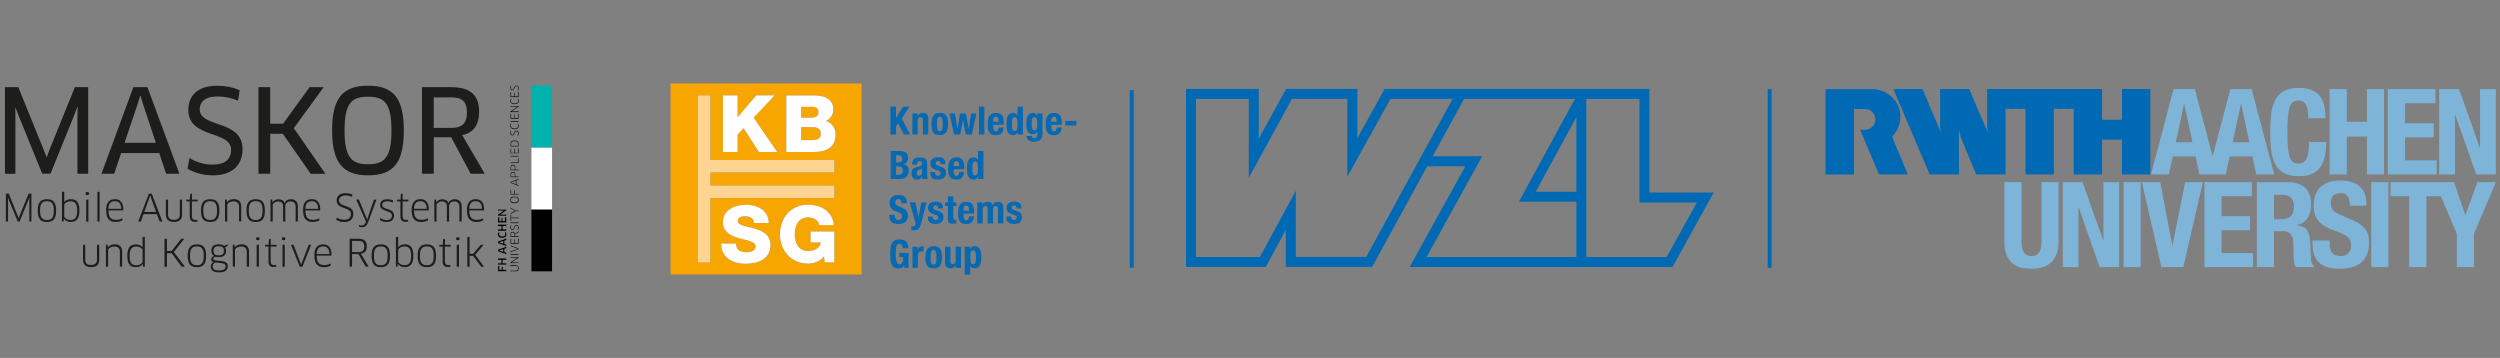 <?xml version="1.0" encoding="utf-8"?>
<!-- Generator: Adobe Adobe Illustrator 24.2.0, SVG Export Plug-In . SVG Version: 6.00 Build 0)  -->
<svg version="1.1" id="Layer_1" xmlns="http://www.w3.org/2000/svg" xmlns:xlink="http://www.w3.org/1999/xlink" x="0px" y="0px"
	 width="440px" height="63px" viewBox="0 0 440 63" style="enable-background:new 0 0 440 63;" xml:space="preserve">
<rect x="0" y="0" width="440" height="63" fill="#808080" stroke="none"/>
<style type="text/css">
	.st0{fill:#FFFFFF;}
	.st1{fill:#00B1AC;}
	.st2{fill:none;}
	.st3{fill:#1D1D1B;}
	.st4{fill:#7FB4D9;}
	.st5{fill:#0069B4;}
	.st6{fill:#0669B2;}
	.st7{fill:#F7A600;}
	.st8{fill:#FDD491;}
</style>
<g>
	<path class="st0" d="M90.76,47.72h-0.89v-0.06h0.89c0.31,0,0.46-0.14,0.46-0.44c0-0.29-0.15-0.44-0.46-0.44h-0.89v-0.06h0.89
		c0.35,0,0.51,0.16,0.51,0.5C91.27,47.56,91.1,47.72,90.76,47.72"/>
	<path class="st0" d="M91.25,46.27h-1.38v-0.07l1.07-0.71l0.13-0.09c0.01-0.01,0.02-0.02,0.01-0.04s-0.02-0.03-0.03-0.03l-0.15,0
		l-1.03,0v-0.05h1.38v0.04l-1.1,0.74l-0.13,0.08C90,46.16,90,46.18,90,46.19c0,0.01,0.02,0.03,0.03,0.03l0.16,0h1.05V46.27z"/>
	<rect x="89.87" y="44.74" class="st0" width="1.38" height="0.06"/>
	<path class="st0" d="M89.87,44.35v-0.07l1.15-0.4l0.15-0.05c0.01-0.01,0.02-0.02,0.02-0.03s-0.01-0.03-0.02-0.03l-0.15-0.05
		l-1.15-0.4v-0.06l1.38,0.5v0.1L89.87,44.35z"/>
	<path class="st0" d="M91.24,42.87h-1.38v-0.79l0.05,0v0.7c0,0.02,0.01,0.03,0.03,0.03h0.51c0.02,0,0.03-0.02,0.03-0.03v-0.6h0.04
		v0.6c0,0.02,0.01,0.03,0.03,0.03h0.58c0.02,0,0.03-0.02,0.03-0.03v-0.73l0.05,0V42.87z"/>
	<path class="st0" d="M91.24,41.67h-1.38v-0.44c0-0.27,0.11-0.39,0.36-0.39c0.21,0,0.33,0.09,0.35,0.28c0,0.01,0.01,0.02,0.02,0.03
		c0,0,0.01,0,0.01,0c0.01,0,0.01,0,0.02-0.01l0.62-0.37v0.08l-0.63,0.36c-0.01,0.01-0.02,0.02-0.02,0.03v0.33
		c0,0.02,0.01,0.03,0.03,0.03h0.61V41.67z M90.23,40.91c-0.22,0-0.32,0.1-0.32,0.32v0.34c0,0.02,0.01,0.03,0.03,0.03h0.58
		c0.02,0,0.03-0.01,0.03-0.03v-0.33C90.56,41.01,90.46,40.91,90.23,40.91"/>
	<path class="st0" d="M91.18,40.46l-0.05-0.01c0.06-0.11,0.09-0.23,0.09-0.36c0-0.24-0.12-0.38-0.33-0.38
		c-0.21,0-0.27,0.19-0.33,0.36c-0.07,0.19-0.13,0.38-0.36,0.38c-0.22,0-0.35-0.15-0.35-0.41c0-0.12,0.02-0.24,0.06-0.33l0.05,0.01
		c-0.04,0.11-0.06,0.21-0.06,0.32c0,0.27,0.15,0.36,0.29,0.36c0.19,0,0.26-0.18,0.31-0.35c0.07-0.2,0.13-0.39,0.38-0.39
		c0.25,0,0.39,0.15,0.39,0.44C91.27,40.22,91.24,40.34,91.18,40.46"/>
	<rect x="89.87" y="39.17" class="st0" width="1.38" height="0.06"/>
	<path class="st0" d="M89.93,38.83l-0.06,0v-0.96h0.06v0.42c0,0.02,0.01,0.03,0.03,0.03h1.28v0.06h-1.28
		c-0.02,0-0.03,0.01-0.03,0.03V38.83z"/>
	<path class="st0" d="M89.87,37.64v-0.07l0.66-0.35l0.14-0.07c0.01-0.01,0.02-0.02,0.02-0.03c0-0.01-0.01-0.03-0.02-0.03l-0.14-0.07
		l-0.66-0.35V36.6l0.89,0.48l0.49,0v0.07h-0.47L89.87,37.64z"/>
	<path class="st0" d="M90.56,35.72c-0.52,0-0.71-0.15-0.71-0.54s0.19-0.54,0.71-0.54c0.52,0,0.71,0.15,0.71,0.54
		S91.08,35.72,90.56,35.72 M90.56,34.7c-0.48,0-0.66,0.12-0.66,0.48c0,0.35,0.17,0.48,0.66,0.48c0.49,0,0.66-0.13,0.66-0.48
		C91.21,34.83,91.04,34.7,90.56,34.7"/>
	<path class="st0" d="M91.25,34.22h-1.38v-0.78l0.06,0v0.69c0,0.02,0.01,0.03,0.03,0.03h0.52c0.02,0,0.03-0.01,0.03-0.03v-0.58h0.05
		v0.58c0,0.02,0.01,0.03,0.03,0.03h0.65V34.22z"/>
	<path class="st0" d="M91.25,32.68l-1.38-0.52v-0.1l1.38-0.52v0.07l-0.36,0.13c-0.01,0-0.02,0.02-0.02,0.03v0.69
		c0,0.01,0.01,0.03,0.02,0.03l0.36,0.13V32.68z M90.78,31.77C90.78,31.77,90.78,31.77,90.78,31.77l-0.72,0.25l-0.15,0.05
		c-0.01,0.01-0.02,0.02-0.02,0.03s0.01,0.03,0.02,0.03l0.15,0.05l0.71,0.26c0,0,0.01,0,0.01,0c0.01,0,0.01,0,0.02-0.01
		c0.01-0.01,0.01-0.01,0.01-0.03V31.8c0-0.01-0.01-0.02-0.01-0.03C90.8,31.77,90.79,31.77,90.78,31.77"/>
	<path class="st0" d="M91.24,31.16h-1.38v-0.43c0-0.31,0.11-0.44,0.4-0.44c0.28,0,0.4,0.13,0.4,0.44v0.33
		c0,0.02,0.01,0.03,0.03,0.03h0.55V31.16z M90.26,30.36c-0.24,0-0.35,0.12-0.35,0.37v0.33c0,0.02,0.02,0.03,0.03,0.03h0.64
		c0.02,0,0.03-0.01,0.03-0.03v-0.33C90.62,30.47,90.51,30.36,90.26,30.36"/>
	<path class="st0" d="M91.24,29.92h-1.38v-0.43c0-0.31,0.11-0.44,0.4-0.44c0.28,0,0.4,0.13,0.4,0.44v0.33
		c0,0.02,0.01,0.03,0.03,0.03h0.55V29.92z M90.26,29.12c-0.24,0-0.35,0.12-0.35,0.37v0.33c0,0.02,0.02,0.03,0.03,0.03h0.64
		c0.02,0,0.03-0.01,0.03-0.03v-0.33C90.62,29.23,90.51,29.12,90.26,29.12"/>
	<path class="st0" d="M91.25,28.67h-1.38v-0.06h1.29c0.02,0,0.03-0.01,0.03-0.03V27.9l0.06,0V28.67z"/>
	<rect x="89.87" y="27.46" class="st0" width="1.38" height="0.06"/>
	<path class="st0" d="M91.25,26.97h-1.38v-0.79l0.05,0v0.7c0,0.02,0.01,0.03,0.03,0.03h0.51c0.02,0,0.03-0.02,0.03-0.03v-0.6h0.04
		v0.6c0,0.02,0.01,0.03,0.03,0.03h0.58c0.02,0,0.03-0.02,0.03-0.03v-0.73l0.05,0V26.97z"/>
	<path class="st0" d="M91.25,25.76h-1.38v-0.44c0-0.41,0.19-0.57,0.68-0.57c0.49,0,0.7,0.17,0.7,0.57V25.76z M90.55,24.82
		c-0.45,0-0.62,0.14-0.62,0.51v0.34c0,0.02,0.01,0.03,0.03,0.03h1.2c0.02,0,0.03-0.01,0.03-0.03v-0.34
		C91.19,24.96,91.01,24.82,90.55,24.82"/>
	<path class="st0" d="M91.18,23.83l-0.05-0.01c0.06-0.11,0.09-0.23,0.09-0.36c0-0.24-0.12-0.38-0.33-0.38
		c-0.21,0-0.27,0.18-0.33,0.36c-0.07,0.19-0.13,0.38-0.36,0.38c-0.22,0-0.35-0.15-0.35-0.41c0-0.12,0.02-0.24,0.06-0.33l0.05,0.01
		c-0.04,0.11-0.06,0.21-0.06,0.32c0,0.34,0.22,0.37,0.29,0.37c0.19,0,0.25-0.18,0.31-0.35c0.07-0.2,0.13-0.39,0.38-0.39
		c0.25,0,0.39,0.16,0.39,0.44C91.27,23.6,91.24,23.72,91.18,23.83"/>
	<path class="st0" d="M90.54,22.7c-0.49,0-0.7-0.17-0.7-0.57c0-0.11,0.03-0.23,0.06-0.3l0.05,0.01c-0.03,0.09-0.05,0.19-0.05,0.29
		c0,0.36,0.18,0.51,0.64,0.51c0.48,0,0.67-0.15,0.67-0.52c0-0.1-0.02-0.2-0.06-0.29l0.04-0.01c0.04,0.08,0.07,0.19,0.07,0.31
		C91.27,22.53,91.05,22.7,90.54,22.7"/>
	<rect x="89.87" y="21.36" class="st0" width="1.38" height="0.06"/>
	<path class="st0" d="M91.25,20.87h-1.38v-0.78l0.05,0v0.7c0,0.02,0.01,0.03,0.03,0.03h0.51c0.02,0,0.03-0.02,0.03-0.03v-0.6h0.04
		v0.6c0,0.02,0.01,0.03,0.03,0.03h0.58c0.02,0,0.03-0.02,0.03-0.03v-0.73l0.05,0V20.87z"/>
	<path class="st0" d="M91.25,19.68h-1.38v-0.08l1.07-0.71l0.13-0.08c0.01-0.01,0.02-0.03,0.01-0.04c0-0.01-0.02-0.02-0.03-0.02h0
		l-0.15,0l-1.03,0v-0.05h1.38v0.04l-1.1,0.74l-0.13,0.08C90,19.58,90,19.6,90,19.61c0,0.01,0.02,0.02,0.03,0.02l0.15,0h1.06V19.68z"
		/>
	<path class="st0" d="M90.54,18.3c-0.49,0-0.7-0.17-0.7-0.58c0-0.11,0.03-0.23,0.06-0.3l0.05,0.01c-0.03,0.09-0.05,0.19-0.05,0.29
		c0,0.37,0.18,0.51,0.64,0.51c0.48,0,0.67-0.15,0.67-0.52c0-0.1-0.02-0.2-0.06-0.29l0.04-0.01c0.04,0.08,0.07,0.19,0.07,0.31
		C91.27,18.13,91.05,18.3,90.54,18.3"/>
	<path class="st0" d="M91.25,17.04h-1.38v-0.78l0.05,0v0.7c0,0.02,0.01,0.03,0.03,0.03h0.51c0.02,0,0.03-0.02,0.03-0.03v-0.6h0.04
		v0.6c0,0.02,0.01,0.03,0.03,0.03h0.58c0.02,0,0.03-0.02,0.03-0.03v-0.73l0.05,0V17.04z"/>
	<path class="st0" d="M91.18,15.89l-0.05-0.01c0.06-0.11,0.09-0.23,0.09-0.36c0-0.24-0.12-0.38-0.33-0.38
		c-0.21,0-0.27,0.18-0.33,0.36c-0.07,0.19-0.13,0.38-0.36,0.38c-0.22,0-0.35-0.15-0.35-0.41c0-0.12,0.02-0.24,0.06-0.33l0.05,0.01
		c-0.04,0.11-0.06,0.21-0.06,0.32c0,0.27,0.15,0.36,0.29,0.36c0.19,0,0.25-0.18,0.31-0.35c0.07-0.2,0.13-0.39,0.38-0.39
		c0.25,0,0.39,0.15,0.39,0.43C91.27,15.65,91.24,15.78,91.18,15.89"/>
	<path class="st0" d="M89.06,47.72h-1.38v-0.86l0.18,0v0.63c0,0.02,0.01,0.03,0.03,0.03h0.37c0.02,0,0.03-0.02,0.03-0.03v-0.52
		l0.17,0v0.52c0,0.02,0.01,0.03,0.03,0.03h0.56V47.72z"/>
	<path class="st0" d="M89.06,46.56h-1.38v-0.2h0.55c0.02,0,0.03-0.01,0.03-0.03v-0.59c0-0.02-0.01-0.03-0.03-0.03h-0.55v-0.2h1.38
		v0.2h-0.59c-0.02,0-0.03,0.01-0.03,0.03v0.59c0,0.02,0.01,0.03,0.03,0.03h0.59V46.56z"/>
	<path class="st0" d="M89.06,44.7l-1.38-0.49v-0.27l1.38-0.49v0.23l-0.29,0.09c-0.01,0.01-0.02,0.02-0.02,0.03v0.58
		c0,0.01,0.01,0.03,0.02,0.03l0.29,0.09V44.7z M88.56,43.83C88.56,43.83,88.56,43.83,88.56,43.83l-0.57,0.17l-0.15,0.04
		c-0.01,0-0.02,0.02-0.02,0.03c0,0.01,0.01,0.03,0.02,0.03l0.15,0.04l0.56,0.17c0,0,0.01,0,0.01,0c0.01,0,0.01,0,0.02-0.01
		c0.01-0.01,0.01-0.02,0.01-0.03v-0.44c0-0.01-0.01-0.02-0.01-0.03C88.58,43.83,88.57,43.83,88.56,43.83"/>
	<path class="st0" d="M89.06,43.27l-1.38-0.49v-0.27l1.38-0.49v0.23l-0.29,0.09c-0.01,0.01-0.02,0.02-0.02,0.03v0.58
		c0,0.01,0.01,0.03,0.02,0.03l0.29,0.09V43.27z M88.56,42.4C88.56,42.4,88.56,42.4,88.56,42.4l-0.57,0.17l-0.15,0.04
		c-0.01,0-0.02,0.02-0.02,0.03c0,0.01,0.01,0.03,0.02,0.03l0.15,0.04l0.56,0.17c0,0,0.01,0,0.01,0c0.01,0,0.01,0,0.02-0.01
		c0.01-0.01,0.01-0.02,0.01-0.03v-0.44c0-0.01-0.01-0.02-0.01-0.03C88.58,42.4,88.57,42.4,88.56,42.4"/>
	<path class="st0" d="M88.36,41.83c-0.48,0-0.7-0.2-0.7-0.62c0-0.1,0.02-0.22,0.05-0.3l0.17,0.02c-0.03,0.08-0.04,0.18-0.04,0.26
		c0,0.31,0.14,0.42,0.52,0.42c0.4,0,0.55-0.12,0.55-0.43c0-0.09-0.02-0.18-0.05-0.26l0.16-0.02c0.04,0.1,0.07,0.22,0.07,0.32
		C89.09,41.65,88.87,41.83,88.36,41.83"/>
	<path class="st0" d="M89.06,40.59h-1.38v-0.2h0.55c0.02,0,0.03-0.02,0.03-0.03v-0.59c0-0.02-0.01-0.03-0.03-0.03h-0.55v-0.2h1.38
		v0.2h-0.59c-0.02,0-0.03,0.01-0.03,0.03v0.59c0,0.02,0.01,0.03,0.03,0.03h0.59V40.59z"/>
	<path class="st0" d="M89.06,39.15h-1.38v-0.86l0.18,0v0.63c0,0.02,0.01,0.03,0.03,0.03h0.35c0.02,0,0.03-0.01,0.03-0.03v-0.53h0.15
		v0.53c0,0.02,0.01,0.03,0.03,0.03h0.4c0.02,0,0.03-0.01,0.03-0.03v-0.66l0.17,0V39.15z"/>
	<path class="st0" d="M89.06,37.94h-1.38v-0.18l0.83-0.56l0.13-0.09c0.01-0.01,0.02-0.02,0.01-0.04c0-0.01-0.02-0.03-0.03-0.03h0
		l-0.15,0h-0.78v-0.17h1.38v0.14l-0.87,0.6l-0.13,0.09c-0.01,0.01-0.02,0.03-0.01,0.04c0.01,0.01,0.02,0.03,0.03,0.03l0.15,0h0.82
		V37.94z"/>
	<rect x="93.53" y="36.85" width="3.63" height="10.9"/>
	<rect x="93.53" y="25.95" class="st0" width="3.63" height="10.9"/>
	<rect x="93.53" y="15.05" class="st1" width="3.63" height="10.9"/>
	<path d="M90.76,46.69c0.39,0,0.55,0.2,0.55,0.53c0,0.34-0.16,0.53-0.55,0.53h-0.92v-0.13h0.92c0.3,0,0.43-0.13,0.43-0.41
		c0-0.27-0.13-0.4-0.43-0.4h-0.92v-0.13H90.76z"/>
	<polygon points="91.28,45.35 90.16,46.1 90.03,46.18 90.03,46.18 90.19,46.18 91.28,46.18 91.28,46.3 89.84,46.3 89.84,46.17 
		90.92,45.45 91.05,45.37 91.05,45.36 90.9,45.37 89.84,45.37 89.84,45.26 91.28,45.26 	"/>
	<rect x="89.84" y="44.71" width="1.44" height="0.13"/>
	<polygon points="89.84,43.2 91.28,43.73 91.28,43.87 89.84,44.4 89.84,44.26 91.01,43.85 91.16,43.8 91.16,43.79 91.01,43.75 
		89.84,43.33 	"/>
	<polygon points="91.16,42.02 91.28,42.02 91.28,42.91 89.84,42.91 89.84,42.06 89.96,42.05 89.96,42.78 90.47,42.78 90.47,42.15 
		90.58,42.15 90.58,42.78 91.16,42.78 	"/>
	<path d="M90.61,41.12l0.67-0.4v0.15l-0.65,0.37v0.33h0.65v0.13h-1.44v-0.47c0-0.29,0.13-0.42,0.39-0.42
		C90.46,40.81,90.58,40.92,90.61,41.12 M89.95,41.23v0.34h0.58v-0.33c0-0.21-0.08-0.3-0.29-0.3C90.03,40.94,89.95,41.03,89.95,41.23
		"/>
	<path d="M91.3,40.08c0,0.17-0.04,0.3-0.11,0.41l-0.12-0.02c0.07-0.11,0.11-0.23,0.11-0.39c0-0.23-0.11-0.35-0.3-0.35
		c-0.39,0-0.22,0.74-0.69,0.74c-0.22,0-0.38-0.14-0.38-0.45c0-0.14,0.03-0.27,0.08-0.37L90,39.68c-0.05,0.11-0.07,0.22-0.07,0.34
		c0,0.24,0.12,0.33,0.26,0.33c0.37,0,0.19-0.74,0.69-0.74C91.14,39.61,91.3,39.78,91.3,40.08"/>
	<rect x="89.84" y="39.14" width="1.44" height="0.13"/>
	<polygon points="89.96,38.28 91.28,38.28 91.28,38.41 89.96,38.41 89.96,38.86 89.84,38.86 89.84,37.83 89.96,37.83 	"/>
	<polygon points="89.84,37.55 90.51,37.19 90.65,37.12 90.65,37.12 90.51,37.05 89.84,36.69 89.84,36.55 90.77,37.06 91.28,37.06 
		91.28,37.18 90.77,37.18 89.84,37.7 	"/>
	<path d="M91.3,35.18c0,0.42-0.21,0.58-0.75,0.58c-0.54,0-0.74-0.16-0.74-0.58c0-0.42,0.21-0.58,0.74-0.58
		C91.09,34.61,91.3,34.76,91.3,35.18 M89.93,35.18c0,0.32,0.14,0.44,0.62,0.44c0.48,0,0.62-0.13,0.62-0.45
		c0-0.32-0.14-0.44-0.62-0.44C90.07,34.74,89.93,34.86,89.93,35.18"/>
	<polygon points="89.96,34.13 90.48,34.13 90.48,33.51 90.6,33.51 90.6,34.13 91.28,34.13 91.28,34.25 89.84,34.25 89.84,33.4 
		89.96,33.4 	"/>
	<path d="M90.9,31.76v0.69l0.38,0.14v0.14l-1.44-0.55v-0.15l1.44-0.55v0.14L90.9,31.76z M90.08,32.16l0.71,0.26V31.8l-0.71,0.25
		l-0.15,0.05v0.01L90.08,32.16z"/>
	<path d="M90.7,30.73v0.33h0.58v0.13h-1.44v-0.46c0-0.33,0.13-0.47,0.43-0.47C90.56,30.26,90.7,30.4,90.7,30.73 M89.95,30.73v0.33
		h0.64v-0.33c0-0.22-0.08-0.34-0.32-0.34C90.03,30.39,89.95,30.5,89.95,30.73"/>
	<path d="M90.7,29.49v0.33h0.58v0.13h-1.44v-0.46c0-0.33,0.13-0.47,0.43-0.47C90.56,29.02,90.7,29.16,90.7,29.49 M89.95,29.49v0.33
		h0.64v-0.33c0-0.22-0.08-0.34-0.32-0.34C90.03,29.15,89.95,29.26,89.95,29.49"/>
	<polygon points="91.15,27.86 91.28,27.87 91.28,28.7 89.84,28.7 89.84,28.58 91.15,28.58 	"/>
	<rect x="89.84" y="27.43" width="1.44" height="0.13"/>
	<polygon points="91.16,26.11 91.28,26.12 91.28,27 89.84,27 89.84,26.15 89.96,26.15 89.96,26.88 90.47,26.88 90.47,26.24 
		90.58,26.24 90.58,26.88 91.16,26.88 	"/>
	<path d="M91.28,25.32v0.47h-1.44v-0.47c0-0.42,0.2-0.61,0.71-0.61C91.08,24.72,91.28,24.91,91.28,25.32 M89.96,25.33v0.34h1.2
		v-0.34c0-0.32-0.13-0.47-0.61-0.47C90.1,24.85,89.96,24.99,89.96,25.33"/>
	<path d="M91.3,23.46c0,0.17-0.04,0.3-0.11,0.41l-0.12-0.02c0.07-0.11,0.11-0.23,0.11-0.39c0-0.23-0.11-0.35-0.3-0.35
		c-0.39,0-0.22,0.74-0.69,0.74c-0.22,0-0.38-0.14-0.38-0.45c0-0.14,0.03-0.27,0.08-0.37L90,23.06c-0.05,0.11-0.07,0.22-0.07,0.34
		c0,0.24,0.12,0.33,0.26,0.33c0.37,0,0.19-0.74,0.69-0.74C91.14,22.99,91.3,23.15,91.3,23.46"/>
	<path d="M90,21.81c-0.04,0.08-0.07,0.19-0.07,0.31c0,0.33,0.15,0.48,0.61,0.48c0.49,0,0.64-0.16,0.64-0.49
		c0-0.12-0.03-0.22-0.08-0.31l0.11-0.02c0.05,0.09,0.09,0.22,0.09,0.35c0,0.42-0.23,0.6-0.76,0.6c-0.51,0-0.73-0.19-0.73-0.61
		c0-0.12,0.03-0.26,0.07-0.34L90,21.81z"/>
	<rect x="89.84" y="21.33" width="1.44" height="0.13"/>
	<polygon points="91.16,20.01 91.28,20.02 91.28,20.9 89.84,20.9 89.84,20.05 89.96,20.04 89.96,20.77 90.47,20.77 90.47,20.14 
		90.58,20.14 90.58,20.77 91.16,20.77 	"/>
	<polygon points="91.28,18.77 90.16,19.52 90.03,19.6 90.03,19.6 90.19,19.6 91.28,19.6 91.28,19.72 89.84,19.72 89.84,19.59 
		90.92,18.87 91.05,18.79 91.05,18.78 90.9,18.79 89.84,18.79 89.84,18.68 91.28,18.68 	"/>
	<path d="M90,17.41c-0.04,0.08-0.07,0.19-0.07,0.31c0,0.33,0.15,0.48,0.61,0.48c0.49,0,0.64-0.16,0.64-0.49
		c0-0.12-0.03-0.22-0.08-0.31l0.11-0.02c0.05,0.09,0.09,0.22,0.09,0.35c0,0.42-0.23,0.6-0.76,0.6c-0.51,0-0.73-0.19-0.73-0.61
		c0-0.12,0.03-0.26,0.07-0.33L90,17.41z"/>
	<polygon points="91.16,16.19 91.28,16.19 91.28,17.08 89.84,17.08 89.84,16.23 89.96,16.22 89.96,16.95 90.47,16.95 90.47,16.32 
		90.58,16.32 90.58,16.95 91.16,16.95 	"/>
	<path d="M91.3,15.51c0,0.17-0.04,0.3-0.11,0.41l-0.12-0.02c0.07-0.11,0.11-0.24,0.11-0.39c0-0.23-0.11-0.35-0.3-0.35
		c-0.39,0-0.22,0.74-0.69,0.74c-0.22,0-0.38-0.14-0.38-0.45c0-0.14,0.03-0.27,0.08-0.37L90,15.11c-0.05,0.11-0.07,0.22-0.07,0.34
		c0,0.24,0.12,0.33,0.26,0.33c0.37,0,0.19-0.74,0.69-0.74C91.14,15.04,91.3,15.21,91.3,15.51"/>
	<polygon points="87.9,47.49 88.27,47.49 88.27,46.94 88.5,46.94 88.5,47.49 89.1,47.49 89.1,47.75 87.66,47.75 87.66,46.83 
		87.9,46.83 	"/>
	<polygon points="89.1,45.74 88.48,45.74 88.48,46.33 89.1,46.33 89.1,46.59 87.65,46.59 87.65,46.33 88.23,46.33 88.23,45.74 
		87.65,45.74 87.65,45.47 89.1,45.47 	"/>
	<path d="M88.79,43.79v0.58l0.31,0.1v0.28l-1.44-0.51v-0.32l1.44-0.52v0.3L88.79,43.79z M88,44.13l0.56,0.17v-0.44L88,44.04
		l-0.15,0.04v0.01L88,44.13z"/>
	<path d="M88.79,42.36v0.58l0.31,0.1v0.28l-1.44-0.51v-0.32l1.44-0.52v0.3L88.79,42.36z M88,42.69l0.56,0.17v-0.44L88,42.6
		l-0.15,0.04v0.01L88,42.69z"/>
	<path d="M87.93,40.91c-0.03,0.08-0.05,0.18-0.05,0.29c0,0.28,0.12,0.39,0.49,0.39c0.4,0,0.52-0.11,0.52-0.39
		c0-0.11-0.02-0.21-0.06-0.29l0.22-0.03c0.05,0.09,0.08,0.23,0.08,0.35c0,0.43-0.24,0.64-0.76,0.64c-0.49,0-0.74-0.2-0.74-0.65
		c0-0.12,0.03-0.25,0.06-0.33L87.93,40.91z"/>
	<polygon points="89.1,39.78 88.48,39.78 88.48,40.36 89.1,40.36 89.1,40.63 87.65,40.63 87.65,40.36 88.23,40.36 88.23,39.78 
		87.65,39.78 87.65,39.51 89.1,39.51 	"/>
	<polygon points="88.86,38.23 89.1,38.23 89.1,39.18 87.65,39.18 87.65,38.26 87.9,38.26 87.9,38.92 88.24,38.92 88.24,38.36 
		88.46,38.36 88.46,38.92 88.86,38.92 	"/>
	<polygon points="89.1,37.04 88.22,37.65 88.09,37.74 88.09,37.74 88.24,37.74 89.1,37.74 89.1,37.98 87.65,37.98 87.65,37.75 
		88.5,37.17 88.63,37.08 88.62,37.08 88.47,37.08 87.65,37.08 87.65,36.85 89.1,36.85 	"/>
	<rect x="87.63" y="15.05" class="st2" width="9.54" height="32.71"/>
	<path class="st3" d="M3.22,15.34l4.37,10.77l0.59,1.52h0.06l0.57-1.52l4.37-10.77h2.34v15.24h-1.89V20.5l0.04-1.65l-0.06-0.02
		l-0.59,1.54l-4.13,10.2H7.43L3.32,20.46l-0.59-1.54l-0.04,0.02l0.02,1.65v10H0.87V15.34H3.22z M28.03,26.94h-6.71l-1.22,3.64h-2.24
		l5.61-15.24h2.48l5.63,15.24h-2.34L28.03,26.94z M24.18,18.44l-2.26,6.69h5.51l-2.22-6.69l-0.47-1.59h-0.06L24.18,18.44z
		 M37.48,30.86c-1.75,0-3.25-0.45-4.47-1.16l0.33-1.89c1.24,0.75,2.56,1.16,4.13,1.16c2.15,0,3.21-0.98,3.21-2.6
		c0-3.46-7.54-1.95-7.54-7.01c0-2.4,1.54-4.27,5.02-4.27c1.48,0,2.93,0.28,4.02,0.81l-0.28,1.81c-1.2-0.47-2.36-0.73-3.64-0.73
		c-2.3,0-3.11,1.06-3.11,2.26c0,3.31,7.54,1.77,7.54,6.99C42.68,29.1,40.84,30.86,37.48,30.86z M54.68,30.58l-4.9-7.03h-2.22v7.03
		h-2.07V15.34h2.07v6.44h2.26l4.67-6.44h2.48l-5.26,7.22l5.57,8.03H54.68z M64.77,30.86c-4.51,0-6.32-2.34-6.32-7.91
		s1.79-7.87,6.32-7.87c4.55,0,6.3,2.3,6.3,7.87C71.07,28.57,69.32,30.86,64.77,30.86z M64.77,17.02c-2.99,0-4.13,1.26-4.13,5.93
		c0,4.65,1.14,5.96,4.13,5.96s4.13-1.3,4.13-5.96C68.89,18.28,67.77,17.02,64.77,17.02z M81.34,23.77l3.98,6.81h-2.48l-3.43-6.42
		h-3.07v6.42h-2.07V15.34h5.16c3.33,0,4.9,1.4,4.9,4.35C84.32,22.02,83.27,23.44,81.34,23.77z M79.43,17.14h-3.09v5.37h3.01
		c1.95,0,2.83-0.73,2.83-2.74C82.17,17.86,81.34,17.14,79.43,17.14z"/>
	<rect x="-0.78" y="13.96" class="st2" width="99.21" height="34.89"/>
	<path class="st3" d="M1.54,34.08l1.55,3.82l0.19,0.49h0.02l0.18-0.49l1.55-3.82h0.5v4.91H5.16v-3.67l0.01-0.53l-0.02-0.01
		l-0.19,0.5l-1.51,3.71H3.12l-1.51-3.69l-0.19-0.5L1.41,34.8l0.01,0.53v3.65H1.03v-4.91H1.54z M8.27,39.07
		c-1.13,0-1.63-0.56-1.63-2.01c0-1.43,0.51-2,1.63-2c1.13,0,1.61,0.57,1.61,2C9.88,38.51,9.4,39.07,8.27,39.07z M8.27,38.72
		c0.86,0,1.2-0.46,1.2-1.66c0-1.2-0.33-1.65-1.2-1.65c-0.87,0-1.22,0.45-1.22,1.65C7.05,38.27,7.4,38.72,8.27,38.72z M12.46,39.06
		c-0.5,0-0.94-0.19-1.19-0.53l-0.02,0.01l-0.08,0.45h-0.26v-5.22l0.4-0.03v1.28l-0.01,0.52l0.01,0.01c0.27-0.33,0.71-0.5,1.19-0.5
		c0.9,0,1.48,0.5,1.48,2C13.99,38.52,13.43,39.06,12.46,39.06z M12.4,35.43c-0.47,0-0.87,0.2-1.09,0.54v2.19
		c0.17,0.29,0.55,0.56,1.11,0.56c0.69,0,1.17-0.35,1.17-1.66C13.58,35.76,13.14,35.43,12.4,35.43z M15.37,34.33
		c-0.2,0-0.31-0.07-0.31-0.27c0-0.18,0.11-0.27,0.31-0.27s0.31,0.1,0.31,0.27C15.67,34.25,15.56,34.33,15.37,34.33z M15.16,38.99
		v-3.84l0.4-0.03v3.88H15.16z M17.14,38.99v-5.21l0.39-0.03v5.24H17.14z M18.68,36.92c0-1.21,0.52-1.87,1.54-1.87
		c0.87,0,1.48,0.53,1.48,1.78c0,0.06-0.01,0.14-0.01,0.2h-2.6c0.02,1.24,0.43,1.66,1.36,1.66c0.41,0,0.74-0.1,1.07-0.27l0.05,0.35
		c-0.33,0.19-0.71,0.3-1.16,0.3C19.17,39.07,18.68,38.42,18.68,36.92z M21.33,36.75c-0.01-0.98-0.47-1.34-1.11-1.34
		c-0.76,0-1.1,0.45-1.14,1.34H21.33z M27.61,37.69h-2.36l-0.46,1.3h-0.46l1.87-4.91h0.51l1.87,4.91h-0.48L27.61,37.69z M26.26,34.9
		l-0.87,2.4h2.08l-0.86-2.4l-0.16-0.5h-0.02L26.26,34.9z M32.05,37.77c0,0.81-0.46,1.3-1.43,1.3c-0.96,0-1.43-0.49-1.43-1.3v-2.64
		h0.39v2.63c0,0.6,0.35,0.93,1.03,0.93s1.04-0.32,1.04-0.93v-2.63h0.39V37.77z M33.78,35.45v2.61c0,0.46,0.24,0.65,0.63,0.65
		c0.11,0,0.25-0.02,0.33-0.05l0.03,0.31c-0.1,0.05-0.29,0.08-0.46,0.08c-0.6,0-0.92-0.31-0.92-0.98v-2.62h-0.6v-0.32h0.61l0.08-1.01
		l0.31-0.04v1.05h1.01v0.32H33.78z M37,39.07c-1.13,0-1.63-0.56-1.63-2.01c0-1.43,0.51-2,1.63-2c1.13,0,1.61,0.57,1.61,2
		C38.61,38.51,38.13,39.07,37,39.07z M37,38.72c0.86,0,1.2-0.46,1.2-1.66c0-1.2-0.33-1.65-1.2-1.65c-0.87,0-1.22,0.45-1.22,1.65
		C35.78,38.27,36.13,38.72,37,38.72z M42.07,38.99v-2.61c0-0.66-0.37-0.94-1.02-0.94c-0.38,0-0.84,0.18-1.05,0.52v3.02H39.6v-3.86
		l0.28-0.03l0.07,0.46h0.02c0.26-0.32,0.71-0.51,1.17-0.51c0.82,0,1.32,0.43,1.32,1.32v2.61H42.07z M45.01,39.07
		c-1.13,0-1.63-0.56-1.63-2.01c0-1.43,0.51-2,1.63-2c1.13,0,1.61,0.57,1.61,2C46.62,38.51,46.14,39.07,45.01,39.07z M45.01,38.72
		c0.86,0,1.2-0.46,1.2-1.66c0-1.2-0.33-1.65-1.2-1.65c-0.87,0-1.22,0.45-1.22,1.65C43.79,38.27,44.14,38.72,45.01,38.72z
		 M52.03,38.99v-2.62c0-0.63-0.36-0.92-0.94-0.92c-0.46,0-0.88,0.28-0.88,0.83v2.71h-0.39v-2.71c0-0.6-0.4-0.83-0.88-0.83
		c-0.37,0-0.76,0.2-0.94,0.52v3.02h-0.39v-3.86l0.28-0.03l0.08,0.47h0.02c0.22-0.31,0.6-0.5,1.02-0.5c0.56,0,0.91,0.22,1.07,0.64
		h0.02c0.18-0.43,0.58-0.65,1.09-0.65c0.73,0,1.24,0.41,1.24,1.29v2.63H52.03z M53.34,36.92c0-1.21,0.52-1.87,1.54-1.87
		c0.87,0,1.48,0.53,1.48,1.78c0,0.06-0.01,0.14-0.01,0.2h-2.6c0.02,1.24,0.43,1.66,1.36,1.66c0.41,0,0.74-0.1,1.07-0.27l0.05,0.35
		c-0.33,0.19-0.71,0.3-1.16,0.3C53.83,39.07,53.34,38.42,53.34,36.92z M55.99,36.75c-0.01-0.98-0.47-1.34-1.11-1.34
		c-0.76,0-1.1,0.45-1.14,1.34H55.99z M60.58,39.08c-0.56,0-1.02-0.15-1.39-0.38l0.08-0.41c0.38,0.25,0.8,0.38,1.32,0.38
		c0.78,0,1.18-0.38,1.18-1.01c0-1.32-2.52-0.74-2.52-2.36c0-0.74,0.47-1.3,1.53-1.3c0.48,0,0.91,0.1,1.26,0.26l-0.08,0.39
		c-0.37-0.16-0.73-0.25-1.16-0.25c-0.81,0-1.13,0.41-1.13,0.88c0,1.25,2.53,0.66,2.53,2.36C62.18,38.53,61.63,39.08,60.58,39.08z
		 M64.38,39.11l0.03-0.09l-1.72-3.9h0.48l1.24,3.02l0.2,0.49h0.02l0.16-0.5l1.03-3h0.44l-1.46,3.97C64.56,39.76,64.21,40,63.72,40
		c-0.2,0-0.41-0.05-0.56-0.12l0.05-0.32c0.15,0.09,0.31,0.12,0.45,0.12C63.97,39.67,64.19,39.54,64.38,39.11z M68.05,39.07
		c-0.46,0-0.89-0.12-1.18-0.35l0.07-0.36c0.28,0.24,0.71,0.37,1.11,0.37c0.65,0,0.93-0.33,0.93-0.78c0-1.03-2.08-0.59-2.08-1.87
		c0-0.63,0.45-1.01,1.28-1.01c0.37,0,0.71,0.07,1.01,0.22l-0.04,0.35c-0.32-0.14-0.66-0.22-0.98-0.22c-0.55,0-0.9,0.25-0.9,0.64
		c0,0.96,2.08,0.48,2.08,1.85C69.35,38.6,68.95,39.07,68.05,39.07z M70.86,35.45v2.61c0,0.46,0.24,0.65,0.63,0.65
		c0.11,0,0.25-0.02,0.33-0.05l0.03,0.31c-0.1,0.05-0.29,0.08-0.46,0.08c-0.6,0-0.92-0.31-0.92-0.98v-2.62h-0.6v-0.32h0.61l0.08-1.01
		l0.31-0.04v1.05h1.01v0.32H70.86z M72.45,36.92c0-1.21,0.52-1.87,1.54-1.87c0.87,0,1.48,0.53,1.48,1.78c0,0.06-0.01,0.14-0.01,0.2
		h-2.6c0.02,1.24,0.43,1.66,1.36,1.66c0.41,0,0.74-0.1,1.07-0.27l0.05,0.35c-0.33,0.19-0.71,0.3-1.16,0.3
		C72.94,39.07,72.45,38.42,72.45,36.92z M75.1,36.75c-0.01-0.98-0.47-1.34-1.11-1.34c-0.76,0-1.1,0.45-1.14,1.34H75.1z M80.86,38.99
		v-2.62c0-0.63-0.36-0.92-0.94-0.92c-0.46,0-0.88,0.28-0.88,0.83v2.71h-0.39v-2.71c0-0.6-0.4-0.83-0.88-0.83
		c-0.37,0-0.76,0.2-0.94,0.52v3.02h-0.39v-3.86l0.28-0.03l0.08,0.47h0.02c0.22-0.31,0.6-0.5,1.02-0.5c0.56,0,0.91,0.22,1.07,0.64
		h0.02c0.18-0.43,0.58-0.65,1.09-0.65c0.73,0,1.24,0.41,1.24,1.29v2.63H80.86z M82.18,36.92c0-1.21,0.52-1.87,1.54-1.87
		c0.87,0,1.48,0.53,1.48,1.78c0,0.06-0.01,0.14-0.01,0.2h-2.6c0.02,1.24,0.43,1.66,1.36,1.66c0.41,0,0.74-0.1,1.07-0.27l0.05,0.35
		c-0.33,0.19-0.71,0.3-1.16,0.3C82.67,39.07,82.18,38.42,82.18,36.92z M84.83,36.75c-0.01-0.98-0.47-1.34-1.11-1.34
		c-0.76,0-1.1,0.45-1.14,1.34H84.83z"/>
	<path class="st3" d="M17.47,45.72c0,0.81-0.46,1.3-1.43,1.3c-0.96,0-1.43-0.49-1.43-1.3v-2.64H15v2.63c0,0.6,0.35,0.93,1.03,0.93
		s1.04-0.32,1.04-0.93v-2.63h0.39V45.72z M21.1,46.94v-2.61c0-0.66-0.37-0.94-1.02-0.94c-0.38,0-0.84,0.18-1.05,0.52v3.02h-0.39
		v-3.86l0.28-0.03l0.07,0.46h0.02c0.26-0.32,0.71-0.51,1.17-0.51c0.82,0,1.32,0.43,1.32,1.32v2.61H21.1z M25.19,46.94l-0.07-0.45
		l-0.02-0.01c-0.24,0.35-0.65,0.54-1.2,0.54c-1.07,0-1.49-0.63-1.49-2.01c0-1.33,0.45-2,1.5-2c0.47,0,0.9,0.17,1.18,0.5l0.01-0.01
		l-0.01-0.52v-1.25l0.4-0.03v5.24H25.19z M25.09,43.92c-0.19-0.32-0.59-0.53-1.08-0.53c-0.86,0-1.19,0.47-1.19,1.63
		c0,1.19,0.3,1.66,1.18,1.66c0.65,0,0.96-0.32,1.09-0.56V43.92z M31.98,46.94l-1.78-2.38h-0.82v2.38h-0.43v-4.91h0.43v2.15h0.82
		l1.69-2.15h0.54l-1.83,2.32l1.94,2.59H31.98z M34.66,47.02c-1.13,0-1.63-0.56-1.63-2.01c0-1.43,0.51-2,1.63-2
		c1.13,0,1.61,0.57,1.61,2C36.27,46.46,35.8,47.02,34.66,47.02z M34.66,46.68c0.86,0,1.2-0.46,1.2-1.66c0-1.2-0.33-1.65-1.2-1.65
		c-0.87,0-1.22,0.45-1.22,1.65C33.45,46.22,33.79,46.68,34.66,46.68z M37.93,45.18c-0.26,0.06-0.4,0.19-0.4,0.35
		c0,0.15,0.12,0.27,0.44,0.31l0.89,0.09c0.95,0.1,1.23,0.39,1.23,0.9c0,0.68-0.39,1.11-1.56,1.11c-1.01,0-1.44-0.41-1.44-1.02
		c0-0.29,0.15-0.58,0.43-0.79c-0.2-0.09-0.35-0.26-0.35-0.52c0-0.24,0.18-0.45,0.5-0.56c-0.27-0.15-0.47-0.44-0.47-0.92
		c0-0.73,0.37-1.13,1.3-1.13c0.33,0,0.69,0.07,0.94,0.27L40.05,43l0.09,0.2l-0.5,0.33c0.09,0.16,0.14,0.35,0.14,0.6
		c0,0.73-0.33,1.12-1.3,1.12C38.3,45.25,38.1,45.24,37.93,45.18z M37.85,46.2c-0.27,0.18-0.42,0.44-0.42,0.67
		c0,0.46,0.31,0.73,1.07,0.73c0.96,0,1.2-0.29,1.2-0.73c0-0.33-0.17-0.52-0.92-0.58L37.85,46.2z M37.57,44.15
		c0,0.65,0.39,0.79,0.91,0.79c0.71,0,0.92-0.27,0.92-0.79c0-0.6-0.28-0.81-0.92-0.81C37.82,43.34,37.57,43.61,37.57,44.15z
		 M43.43,46.94v-2.61c0-0.66-0.37-0.94-1.02-0.94c-0.38,0-0.84,0.18-1.05,0.52v3.02h-0.39v-3.86l0.28-0.03l0.07,0.46h0.02
		c0.26-0.32,0.71-0.51,1.17-0.51c0.82,0,1.32,0.43,1.32,1.32v2.61H43.43z M45.38,42.28c-0.2,0-0.31-0.07-0.31-0.27
		c0-0.18,0.11-0.27,0.31-0.27s0.31,0.1,0.31,0.27C45.68,42.2,45.57,42.28,45.38,42.28z M45.17,46.94v-3.84l0.4-0.03v3.88H45.17z
		 M47.64,43.4v2.61c0,0.46,0.24,0.65,0.63,0.65c0.11,0,0.25-0.02,0.33-0.05l0.03,0.31c-0.1,0.05-0.29,0.08-0.46,0.08
		c-0.6,0-0.92-0.31-0.92-0.98V43.4h-0.6v-0.32h0.61l0.08-1.01l0.31-0.04v1.05h1.01v0.32H47.64z M49.92,42.28
		c-0.2,0-0.31-0.07-0.31-0.27c0-0.18,0.11-0.27,0.31-0.27s0.31,0.1,0.31,0.27C50.23,42.2,50.12,42.28,49.92,42.28z M49.72,46.94
		v-3.84l0.4-0.03v3.88H49.72z M54.77,43.08l-1.54,3.86h-0.47l-1.55-3.86h0.45l1.15,3l0.18,0.5H53l0.18-0.5l1.15-3H54.77z
		 M55.33,44.88c0-1.21,0.52-1.87,1.54-1.87c0.87,0,1.48,0.53,1.48,1.78c0,0.06-0.01,0.14-0.01,0.2h-2.6
		c0.02,1.24,0.43,1.66,1.36,1.66c0.41,0,0.74-0.1,1.07-0.27l0.05,0.35c-0.33,0.19-0.71,0.3-1.16,0.3
		C55.82,47.02,55.33,46.37,55.33,44.88z M57.98,44.71c-0.01-0.98-0.47-1.34-1.11-1.34c-0.76,0-1.1,0.45-1.14,1.34H57.98z
		 M63.51,44.65l1.37,2.28h-0.52l-1.26-2.21h-1.14v2.21h-0.43v-4.91h1.59c0.99,0,1.44,0.43,1.44,1.33
		C64.56,44.16,64.19,44.57,63.51,44.65z M63.12,42.41h-1.16v1.96h1.12c0.71,0,1.03-0.29,1.03-1C64.11,42.69,63.8,42.41,63.12,42.41z
		 M67.03,47.02c-1.13,0-1.63-0.56-1.63-2.01c0-1.43,0.51-2,1.63-2c1.13,0,1.61,0.57,1.61,2C68.64,46.46,68.17,47.02,67.03,47.02z
		 M67.03,46.68c0.86,0,1.2-0.46,1.2-1.66c0-1.2-0.33-1.65-1.2-1.65c-0.87,0-1.22,0.45-1.22,1.65
		C65.82,46.22,66.16,46.68,67.03,46.68z M71.23,47.01c-0.5,0-0.94-0.19-1.19-0.53l-0.02,0.01l-0.08,0.45h-0.26v-5.22l0.4-0.03v1.28
		l-0.01,0.52l0.01,0.01c0.27-0.33,0.71-0.5,1.19-0.5c0.9,0,1.48,0.5,1.48,2C72.75,46.47,72.2,47.01,71.23,47.01z M71.17,43.38
		c-0.47,0-0.87,0.2-1.09,0.54v2.19c0.17,0.29,0.55,0.56,1.11,0.56c0.69,0,1.17-0.35,1.17-1.66C72.35,43.71,71.91,43.38,71.17,43.38z
		 M75.13,47.02c-1.13,0-1.63-0.56-1.63-2.01c0-1.43,0.51-2,1.63-2c1.13,0,1.61,0.57,1.61,2C76.74,46.46,76.26,47.02,75.13,47.02z
		 M75.13,46.68c0.86,0,1.2-0.46,1.2-1.66c0-1.2-0.33-1.65-1.2-1.65c-0.87,0-1.22,0.45-1.22,1.65
		C73.91,46.22,74.26,46.68,75.13,46.68z M78.3,43.4v2.61c0,0.46,0.24,0.65,0.63,0.65c0.11,0,0.25-0.02,0.33-0.05l0.03,0.31
		c-0.1,0.05-0.29,0.08-0.46,0.08c-0.6,0-0.92-0.31-0.92-0.98V43.4h-0.6v-0.32h0.61l0.08-1.01l0.31-0.04v1.05h1.01v0.32H78.3z
		 M80.58,42.28c-0.2,0-0.31-0.07-0.31-0.27c0-0.18,0.11-0.27,0.31-0.27s0.31,0.1,0.31,0.27C80.89,42.2,80.78,42.28,80.58,42.28z
		 M80.38,46.94v-3.84l0.4-0.03v3.88H80.38z M82.65,44.67h0.62l1.35-1.6h0.51l-1.5,1.77l1.56,2.1h-0.5l-1.42-1.91h-0.62v1.91h-0.4
		v-5.21l0.4-0.03V44.67z"/>
	<rect x="-0.78" y="13.96" class="st2" width="99.21" height="34.89"/>
	<path class="st4" d="M397.21,47.01h3.01v-6.32h1.61c1.21,0,1.74,0.71,1.78,1.88l0.08,2.87c0.02,0.59,0.08,1.15,0.38,1.57h3.27
		v-0.12c-0.56-0.29-0.65-1.11-0.67-2.68c-0.04-3.16-0.36-4.29-2.41-4.56V39.6c1.7-0.36,2.49-1.69,2.49-3.68
		c0-2.55-1.51-3.85-3.98-3.85h-5.57V47.01z M400.23,34.28h1.42c1.36,0,2.09,0.69,2.09,2.07c0,1.61-0.82,2.24-2.26,2.24h-1.26V34.28z
		"/>
	<path class="st4" d="M352.77,32.06v10.42c0,4,2.32,4.82,4.77,4.82c2.45,0,4.77-1.01,4.77-4.82V32.06h-3.01v10.42
		c0,1.49-0.36,2.6-1.76,2.6c-1.4,0-1.76-1.11-1.76-2.6V32.06H352.77z"/>
	<polygon class="st4" points="363.05,32.06 363.05,47.01 365.81,47.01 365.81,36.54 365.86,36.54 369.54,47.01 372.97,47.01 
		372.97,32.06 370.21,32.06 370.21,42.3 370.17,42.3 366.52,32.06 	"/>
	<rect x="373.75" y="32.06" class="st4" width="3.01" height="14.95"/>
	<polygon class="st4" points="376.97,32.06 380.4,47.01 384.27,47.01 387.71,32.06 384.59,32.06 382.37,43.12 382.31,43.12 
		380.19,32.06 	"/>
	<polygon class="st4" points="387.98,32.06 387.98,47.01 396.54,47.01 396.54,44.54 390.99,44.54 390.99,40.52 396.02,40.52 
		396.02,38.05 390.99,38.05 390.99,34.53 396.33,34.53 396.33,32.06 	"/>
	<path class="st4" d="M407.01,42.34v0.61c0,2.76,1.34,4.35,4.75,4.35c3.27,0,5.19-1.42,5.19-4.58c0-1.82-0.59-2.97-2.85-3.96
		l-2.32-1.01c-1.28-0.54-1.55-1.11-1.55-2.03c0-0.88,0.36-1.74,1.72-1.74c1.15,0,1.63,0.82,1.63,2.22h2.89v-0.42
		c0-2.87-1.95-4.02-4.63-4.02c-2.85,0-4.63,1.49-4.63,4.4c0,2.49,1.23,3.6,3.91,4.52c1.99,0.69,2.68,1.19,2.68,2.55
		c0,1.26-0.88,1.84-1.8,1.84c-1.59,0-1.99-0.9-1.99-2.3v-0.44H407.01z"/>
	<rect x="417.34" y="32.06" class="st4" width="3.01" height="14.95"/>
	<polygon class="st4" points="436.02,32.06 433.92,37.84 433.88,37.84 431.91,32.06 420.75,32.06 420.75,34.53 424.02,34.53 
		424.02,47.01 427.04,47.01 427.04,34.53 429.58,34.53 432.4,41.13 432.4,47.01 435.41,47.01 435.41,41.13 439.28,32.06 	"/>
	<path class="st5" d="M326.28,30.7h-0.19h-4.8v-1.69V15.8v-0.11h4.79h0.01h3.39c2.22,0,4.14,1.44,4.76,3.34
		c0.58,1.77,0.08,3.69-1.22,5.05c0.17,0.47,0.34,0.84,0.5,1.26c0.36,0.84,0.7,1.67,1.06,2.5l1.19,2.86h-0.03h-5.03
		c0,0-0.04-0.12-0.08-0.17c-0.2-0.44-0.38-0.92-0.58-1.36l-1.22-2.89c-0.48-1.17-0.97-2.27-1.45-3.44c0.6-0.02,1.05,0.1,1.64-0.17
		c0.41-0.2,1.03-0.7,1.05-1.66c-0.02-0.47-0.15-0.83-0.46-1.21c-0.32-0.35-0.77-0.61-1.37-0.61c0,0-1.94,0-1.94,0V30.7z"/>
	<path class="st5" d="M378.46,15.69V30.7h-3.9h-1.1v-6.12H373h-2.99h-0.04v6.12c-0.91,0-1.88-0.01-2.79,0h-2.21V19.16h-3.49v0.36
		v1.09v4.94v5.15h-0.04h-4.95v-6.22v-0.24v-5.08h-3.52v5.45v6.09h-5.15c-0.9-2.17-1.84-4.35-2.72-6.51c-0.1-0.45-0.2-0.91-0.33-1.35
		v7.85h-5.16c-1.02-2.38-2-4.7-3.02-7.12c-0.35-0.83-0.64-1.51-1.01-2.38l-0.05-0.11l-0.79-1.86l-1.14-2.66
		c-0.1-0.3-0.26-0.57-0.36-0.88h5.14c1.06,2.57,2.12,5.1,3.23,7.63l0.03,0.06c-0.04-0.29-0.13-0.66-0.18-0.95v-4.48
		c0.01-0.72,0-1.53,0-2.27h5.15c0.07,0.16,0.1,0.25,0.15,0.38c0.6,1.42,1.18,2.83,1.78,4.24l1.35,3.07
		c-0.03-0.32-0.1-0.63-0.14-0.95v-6.75h0.41h3.51h12.69h3.61v0.94v4.48h0.24h3.26v-5.42h2.6H378.46z"/>
	<path class="st4" d="M392.95,25.04l1.45-6.75h0.04l1.45,6.75H392.95z M382.94,25.04l1.45-6.75h0.04l1.45,6.75H382.94z
		 M396.29,15.69h-3.74l-3.13,11.83l-3.13-11.83h-3.74l-3.98,15.01h3.15l0.69-3.17h4l0.69,3.17h4.63l0.69-3.17h4l0.69,3.17h3.15
		L396.29,15.69z"/>
	<path class="st4" d="M409.28,20.81c0-2.18-0.31-5.34-4.63-5.34c-4.52,0-5.09,3.22-5.09,7.77s0.57,7.77,5.09,7.77
		c3.96,0,4.75-2.78,4.75-6.01h-3.01c0,3.22-0.8,3.79-1.88,3.79c-1.3,0-1.93-0.82-1.93-5.34c0-4.23,0.36-5.76,1.88-5.76
		c1.36,0,1.8,0.94,1.8,3.12H409.28z"/>
	<polygon class="st4" points="410.01,30.7 413.03,30.7 413.03,24.04 416.57,24.04 416.57,30.7 419.59,30.7 419.59,15.69 
		416.57,15.69 416.57,21.43 413.03,21.43 413.03,15.69 410.01,15.69 	"/>
	<polygon class="st4" points="420.25,15.68 420.25,30.7 428.85,30.7 428.85,28.22 423.28,28.22 423.28,24.18 428.33,24.18 
		428.33,21.7 423.28,21.7 423.28,18.17 428.64,18.17 428.64,15.68 	"/>
	<polygon class="st4" points="429.3,15.69 429.3,30.7 432.08,30.7 432.08,20.19 432.12,20.19 435.82,30.7 439.27,30.7 439.27,15.69 
		436.49,15.69 436.49,25.97 436.45,25.97 432.79,15.69 	"/>
	<rect x="311.11" y="15.67" class="st5" width="0.69" height="31.46"/>
	<path class="st5" d="M270.29,33.74h7.15V20.62L270.29,33.74z M228.05,45.22h12.4l15.22-27.82h-10.94l-7.6,13.7v-13.7h-9.74
		l-7.6,13.89V17.41h-9.29v27.82h11.24l6.32-11.66V45.22z M251.08,45.24h26.36v-9.75h-10.1l9.85-18.09h-19.51l-5.53,10.1h8.72
		L251.08,45.24z M279.19,45.24h14.14l5.32-9.6h-10.11V17.41h-9.35V45.24z M294.36,46.99H248.1l9.8-17.73h-6.71l-9.69,17.71h-15.2
		v-6.49l-3.52,6.49h-14.04V15.65h12.8v8.78l4.81-8.78h12.54v8.67l4.81-8.67h46.59v18.23h11.33L294.36,46.99z"/>
	<rect x="198.84" y="15.87" class="st6" width="0.69" height="31.27"/>
	<path class="st7" d="M143.96,20.21c0.07-0.12,0.1-0.27,0.1-0.45c0-0.36-0.11-0.61-0.33-0.75c-0.22-0.14-0.46-0.21-0.73-0.21h-2.01
		v1.91H143c0.11,0,0.23-0.02,0.36-0.05c0.13-0.03,0.24-0.09,0.34-0.16C143.8,20.43,143.89,20.33,143.96,20.21 M144.07,24.42
		c0.26-0.17,0.39-0.46,0.39-0.86c0-0.44-0.14-0.74-0.4-0.91c-0.27-0.17-0.6-0.26-0.99-0.26h-2.08v2.29h2.08
		C143.48,24.67,143.81,24.59,144.07,24.42 M145.34,21.3c0.53,0.16,0.95,0.45,1.26,0.87c0.31,0.42,0.46,0.92,0.46,1.49
		c0,0.6-0.1,1.09-0.31,1.49c-0.2,0.39-0.48,0.71-0.83,0.95c-0.35,0.24-0.76,0.41-1.23,0.51c-0.47,0.1-0.98,0.15-1.51,0.15h-4.78
		v-9.96h4.66c0.43-0.01,0.86,0.02,1.28,0.08c0.43,0.07,0.81,0.19,1.16,0.38c0.34,0.19,0.62,0.44,0.84,0.77
		c0.21,0.33,0.32,0.75,0.32,1.27c0,0.45-0.12,0.84-0.36,1.19C146.05,20.83,145.73,21.1,145.34,21.3 M132.64,20.71l4.14,6.04h-3.22
		l-2.68-4.18l-1.06,1.11v3.07h-2.59v-9.96h2.59v3.82l3.28-3.82h3.22L132.64,20.71z M125.02,28.15h21.83v2.2h-21.83v2.3h21.83v2.21
		h-21.83v11.36h-2.21V16.79h2.21V28.15z M126.93,42.86h2.59c0.03,0.59,0.21,0.99,0.54,1.21c0.34,0.22,0.78,0.33,1.34,0.33
		c0.19,0,0.39-0.02,0.58-0.06c0.19-0.04,0.36-0.09,0.51-0.17c0.15-0.08,0.27-0.18,0.36-0.31c0.09-0.13,0.14-0.29,0.14-0.47
		c0-0.22-0.08-0.4-0.24-0.54c-0.16-0.14-0.38-0.26-0.65-0.36c-0.27-0.1-0.57-0.19-0.91-0.27c-0.34-0.08-0.69-0.17-1.05-0.27
		c-0.35-0.1-0.7-0.22-1.05-0.36c-0.35-0.14-0.66-0.32-0.93-0.54c-0.27-0.22-0.5-0.49-0.67-0.81c-0.17-0.32-0.26-0.71-0.26-1.16
		c0-0.54,0.12-1,0.37-1.39c0.25-0.39,0.56-0.7,0.96-0.94c0.39-0.24,0.83-0.42,1.31-0.53c0.48-0.11,0.96-0.17,1.42-0.17
		c0.49,0,0.98,0.06,1.46,0.19c0.48,0.13,0.9,0.32,1.28,0.58c0.37,0.26,0.67,0.59,0.91,1c0.23,0.4,0.35,0.88,0.35,1.44h-2.59
		c0.01-0.22-0.03-0.41-0.12-0.56c-0.09-0.15-0.22-0.28-0.37-0.37c-0.15-0.09-0.33-0.16-0.52-0.2c-0.2-0.04-0.39-0.06-0.59-0.06
		c-0.14,0-0.28,0.01-0.43,0.04c-0.15,0.03-0.28,0.07-0.4,0.14c-0.12,0.07-0.22,0.15-0.3,0.26c-0.08,0.11-0.12,0.24-0.12,0.41
		c0,0.19,0.08,0.35,0.24,0.47c0.16,0.12,0.38,0.23,0.65,0.32c0.27,0.09,0.58,0.18,0.93,0.25c0.34,0.07,0.7,0.16,1.06,0.26
		c0.36,0.1,0.72,0.23,1.06,0.37c0.34,0.15,0.65,0.33,0.92,0.55c0.27,0.22,0.49,0.49,0.66,0.81c0.17,0.32,0.25,0.7,0.25,1.15
		c0,0.63-0.12,1.16-0.37,1.59c-0.25,0.43-0.57,0.77-0.98,1.03c-0.4,0.26-0.87,0.44-1.39,0.55c-0.52,0.11-1.05,0.17-1.6,0.17
		c-0.58,0-1.12-0.07-1.64-0.19c-0.52-0.13-0.97-0.34-1.37-0.63c-0.4-0.29-0.72-0.65-0.95-1.1C127.05,44.04,126.93,43.5,126.93,42.86
		 M137.28,41.23c0-0.73,0.12-1.4,0.35-2.03c0.23-0.63,0.57-1.18,1-1.65c0.43-0.47,0.96-0.84,1.57-1.11c0.61-0.27,1.3-0.41,2.05-0.41
		c0.51,0,1.02,0.07,1.54,0.21c0.52,0.14,0.98,0.36,1.4,0.65c0.42,0.29,0.77,0.67,1.05,1.12c0.28,0.46,0.45,0.99,0.51,1.62h-2.59
		c-0.05-0.43-0.25-0.76-0.62-1.01c-0.37-0.24-0.82-0.36-1.35-0.36c-0.42,0-0.77,0.08-1.07,0.25c-0.29,0.17-0.53,0.39-0.72,0.67
		c-0.19,0.28-0.32,0.59-0.4,0.95c-0.08,0.35-0.12,0.72-0.12,1.09c0,0.37,0.04,0.73,0.12,1.09c0.08,0.35,0.22,0.67,0.4,0.95
		c0.19,0.28,0.43,0.5,0.72,0.67s0.65,0.25,1.07,0.25c0.64,0,1.16-0.14,1.57-0.41c0.4-0.27,0.64-0.64,0.72-1.09h-1.81v-1.93h4.18
		v5.45h-1.67l-0.15-1.09c-0.17,0.24-0.36,0.44-0.59,0.61c-0.23,0.16-0.46,0.3-0.71,0.4c-0.25,0.1-0.49,0.18-0.75,0.22
		c-0.25,0.05-0.49,0.07-0.73,0.07c-0.75,0-1.44-0.13-2.05-0.4c-0.61-0.27-1.14-0.64-1.57-1.11c-0.43-0.47-0.77-1.02-1-1.65
		C137.4,42.63,137.28,41.95,137.28,41.23 M151.64,14.69h-33.62v33.62h33.62V14.69z"/>
	<polygon class="st8" points="125.02,32.65 125.02,30.35 146.85,30.35 146.85,28.15 125.02,28.15 125.02,16.79 122.81,16.79 
		122.81,46.21 125.02,46.21 125.02,34.85 146.85,34.85 146.85,32.65 	"/>
	<path class="st0" d="M126.93,42.86c0,0.64,0.12,1.19,0.36,1.63s0.56,0.81,0.96,1.1c0.4,0.29,0.86,0.5,1.37,0.63
		c0.52,0.13,1.06,0.2,1.64,0.2c0.55,0,1.08-0.06,1.6-0.17c0.52-0.11,0.98-0.3,1.39-0.55c0.4-0.25,0.73-0.6,0.98-1.02
		c0.25-0.43,0.37-0.96,0.37-1.59c0-0.45-0.08-0.83-0.25-1.15c-0.17-0.32-0.39-0.59-0.65-0.81c-0.27-0.22-0.58-0.4-0.92-0.55
		c-0.34-0.14-0.7-0.27-1.06-0.37c-0.36-0.1-0.72-0.19-1.06-0.27c-0.34-0.07-0.65-0.16-0.93-0.25c-0.27-0.09-0.49-0.2-0.65-0.32
		c-0.16-0.12-0.24-0.28-0.24-0.47c0-0.17,0.04-0.31,0.12-0.41c0.08-0.11,0.18-0.19,0.3-0.26c0.12-0.06,0.26-0.11,0.4-0.14
		c0.15-0.03,0.29-0.04,0.43-0.04c0.2,0,0.39,0.02,0.59,0.06s0.37,0.11,0.52,0.2c0.15,0.09,0.28,0.22,0.37,0.37
		c0.09,0.16,0.13,0.34,0.13,0.57h2.59c0-0.56-0.11-1.04-0.35-1.44s-0.54-0.74-0.91-1c-0.37-0.26-0.8-0.45-1.28-0.58
		c-0.48-0.13-0.96-0.19-1.46-0.19c-0.47,0-0.94,0.06-1.42,0.17c-0.48,0.11-0.92,0.29-1.31,0.53c-0.39,0.24-0.71,0.56-0.96,0.94
		c-0.25,0.39-0.37,0.85-0.37,1.39c0,0.45,0.09,0.84,0.26,1.16c0.17,0.32,0.4,0.59,0.67,0.81c0.27,0.22,0.58,0.4,0.93,0.54
		s0.7,0.26,1.05,0.36c0.36,0.1,0.71,0.19,1.05,0.27c0.34,0.08,0.64,0.17,0.91,0.27c0.27,0.1,0.49,0.22,0.65,0.36
		c0.16,0.14,0.24,0.32,0.24,0.54c0,0.19-0.05,0.34-0.14,0.47c-0.09,0.13-0.21,0.24-0.36,0.31c-0.15,0.08-0.32,0.14-0.51,0.18
		c-0.19,0.04-0.38,0.06-0.58,0.06c-0.56,0-1.01-0.11-1.34-0.33c-0.33-0.22-0.52-0.63-0.54-1.21H126.93"/>
	<polygon class="st0" points="127.23,26.75 129.82,26.75 129.82,23.68 130.88,22.56 133.56,26.75 136.78,26.75 132.64,20.71 
		136.32,16.79 133.1,16.79 129.82,20.61 129.82,16.79 127.23,16.79 	"/>
	<path class="st0" d="M140.99,22.38h2.08c0.39,0,0.72,0.09,0.99,0.26c0.27,0.17,0.4,0.48,0.4,0.91c0,0.41-0.13,0.7-0.39,0.86
		c-0.26,0.17-0.6,0.25-1,0.25h-2.08V22.38 M138.4,26.75h4.78c0.53,0,1.03-0.05,1.51-0.15c0.48-0.1,0.89-0.27,1.23-0.51
		c0.35-0.24,0.62-0.55,0.83-0.95c0.2-0.4,0.31-0.89,0.31-1.48c0-0.57-0.15-1.06-0.46-1.49c-0.31-0.42-0.73-0.71-1.25-0.87
		c0.39-0.19,0.71-0.47,0.95-0.81c0.24-0.35,0.36-0.75,0.36-1.19c0-0.52-0.11-0.94-0.32-1.27c-0.21-0.32-0.49-0.58-0.84-0.77
		c-0.34-0.19-0.73-0.31-1.16-0.38c-0.43-0.06-0.85-0.09-1.28-0.08h-4.66V26.75z M140.99,18.8H143c0.27,0,0.51,0.07,0.73,0.21
		c0.22,0.14,0.33,0.39,0.33,0.75c0,0.18-0.04,0.33-0.1,0.45c-0.07,0.12-0.16,0.22-0.26,0.29c-0.1,0.07-0.22,0.13-0.34,0.16
		c-0.12,0.03-0.24,0.05-0.36,0.05h-2.01V18.8z"/>
	<path class="st0" d="M146.85,40.75h-4.18v1.92h1.81c-0.08,0.46-0.32,0.82-0.72,1.1c-0.4,0.27-0.93,0.41-1.57,0.41
		c-0.42,0-0.77-0.08-1.07-0.25s-0.53-0.39-0.72-0.67c-0.18-0.28-0.32-0.6-0.4-0.95c-0.08-0.35-0.13-0.72-0.13-1.09
		c0-0.37,0.04-0.74,0.13-1.09c0.08-0.35,0.22-0.67,0.4-0.95c0.19-0.28,0.42-0.5,0.72-0.67c0.29-0.17,0.65-0.25,1.07-0.25
		c0.53,0,0.98,0.12,1.35,0.36c0.37,0.24,0.57,0.58,0.62,1h2.59c-0.06-0.62-0.23-1.16-0.51-1.62c-0.28-0.45-0.63-0.83-1.05-1.12
		c-0.42-0.29-0.89-0.51-1.4-0.65c-0.52-0.14-1.03-0.21-1.54-0.21c-0.75,0-1.44,0.13-2.05,0.4c-0.61,0.27-1.14,0.64-1.57,1.11
		c-0.43,0.47-0.76,1.02-1,1.65c-0.23,0.63-0.35,1.3-0.35,2.03c0,0.72,0.12,1.4,0.35,2.03c0.23,0.63,0.56,1.18,1,1.64
		c0.43,0.47,0.96,0.84,1.57,1.11c0.61,0.27,1.3,0.4,2.05,0.4c0.23,0,0.47-0.02,0.72-0.07c0.25-0.05,0.5-0.12,0.75-0.22
		s0.48-0.23,0.71-0.4c0.23-0.16,0.43-0.37,0.59-0.61l0.15,1.09h1.67V40.75"/>
	<path class="st6" d="M170.86,44.37c0.06-0.2,0.2-0.31,0.41-0.31c0.21,0,0.34,0.1,0.4,0.31c0.06,0.2,0.09,0.51,0.09,0.91
		c0,0.4-0.03,0.71-0.09,0.91c-0.06,0.21-0.2,0.31-0.4,0.31c-0.21,0-0.35-0.1-0.41-0.31c-0.06-0.2-0.09-0.51-0.09-0.91
		C170.77,44.88,170.8,44.57,170.86,44.37 M169.81,48.35h0.95v-1.56h0.01c0.1,0.15,0.21,0.26,0.34,0.33
		c0.13,0.07,0.28,0.11,0.46,0.11c0.39,0,0.68-0.15,0.86-0.46c0.18-0.31,0.28-0.8,0.28-1.49c0-0.69-0.09-1.19-0.28-1.49
		c-0.18-0.31-0.47-0.46-0.86-0.46c-0.19,0-0.36,0.04-0.49,0.11c-0.13,0.08-0.25,0.2-0.36,0.38h-0.01v-0.39h-0.91V48.35z
		 M168.23,47.14h0.91v-3.71h-0.95v2.46c0,0.41-0.17,0.61-0.5,0.61c-0.14,0-0.25-0.04-0.31-0.11c-0.07-0.08-0.1-0.21-0.1-0.4v-2.56
		h-0.95v2.75c0,0.37,0.08,0.64,0.24,0.81c0.16,0.17,0.4,0.25,0.7,0.25c0.21,0,0.39-0.04,0.55-0.13c0.16-0.08,0.29-0.22,0.39-0.4
		h0.01V47.14z M163.81,44.76c0.01-0.16,0.03-0.3,0.07-0.41c0.04-0.12,0.08-0.21,0.15-0.27c0.07-0.06,0.16-0.1,0.28-0.1
		c0.19,0,0.33,0.1,0.4,0.3c0.07,0.2,0.11,0.54,0.11,1c0,0.46-0.04,0.8-0.11,1c-0.07,0.2-0.21,0.3-0.4,0.3
		c-0.12,0-0.21-0.03-0.28-0.1c-0.07-0.06-0.12-0.15-0.15-0.27c-0.03-0.12-0.06-0.25-0.07-0.41c-0.01-0.16-0.01-0.34-0.01-0.52
		C163.8,45.09,163.8,44.92,163.81,44.76 M162.92,46.14c0.05,0.24,0.12,0.45,0.24,0.61c0.11,0.17,0.26,0.29,0.45,0.37
		c0.19,0.08,0.42,0.12,0.71,0.12c0.27,0,0.5-0.04,0.69-0.13c0.19-0.08,0.34-0.21,0.45-0.37c0.11-0.16,0.2-0.37,0.25-0.61
		c0.05-0.24,0.08-0.52,0.08-0.84c0-0.32-0.02-0.61-0.07-0.85s-0.12-0.45-0.23-0.62c-0.11-0.17-0.26-0.29-0.45-0.37
		c-0.19-0.08-0.43-0.12-0.71-0.11c-0.27,0-0.5,0.04-0.68,0.13c-0.19,0.08-0.34,0.21-0.45,0.37c-0.11,0.16-0.2,0.37-0.25,0.61
		c-0.05,0.24-0.08,0.52-0.08,0.84C162.85,45.61,162.87,45.89,162.92,46.14 M160.59,47.14h0.95v-2.23c0-0.12,0.02-0.23,0.06-0.31
		c0.04-0.09,0.1-0.15,0.17-0.21c0.07-0.05,0.14-0.09,0.23-0.11c0.08-0.02,0.17-0.03,0.25-0.03c0.05,0,0.1,0,0.15,0
		c0.05,0,0.1,0.01,0.15,0.01v-0.91c-0.03-0.01-0.06-0.01-0.09-0.01c-0.03,0-0.06,0-0.09,0c-0.2,0-0.37,0.05-0.5,0.16
		c-0.14,0.11-0.26,0.25-0.35,0.43h-0.01v-0.5h-0.91V47.14z M159.85,43.68c0-0.5-0.12-0.89-0.36-1.15c-0.24-0.27-0.63-0.4-1.17-0.4
		c-0.32,0-0.58,0.05-0.79,0.16c-0.21,0.1-0.38,0.26-0.51,0.47c-0.13,0.21-0.22,0.47-0.27,0.78c-0.05,0.31-0.08,0.68-0.08,1.09
		c0,0.43,0.02,0.8,0.05,1.13c0.04,0.32,0.11,0.6,0.22,0.82c0.11,0.22,0.26,0.39,0.45,0.5c0.19,0.11,0.44,0.17,0.74,0.17
		c0.23,0,0.44-0.04,0.6-0.13c0.17-0.09,0.31-0.23,0.43-0.42h0.01v0.46h0.73v-2.65h-1.61v0.73h0.65v0.5c0,0.13-0.02,0.25-0.06,0.35
		c-0.04,0.1-0.09,0.18-0.15,0.25c-0.06,0.06-0.13,0.11-0.2,0.14c-0.07,0.03-0.14,0.05-0.2,0.05c-0.14,0-0.26-0.04-0.35-0.13
		c-0.09-0.09-0.16-0.22-0.21-0.39c-0.05-0.17-0.08-0.37-0.1-0.61c-0.02-0.24-0.03-0.51-0.03-0.8c0-0.62,0.05-1.06,0.16-1.32
		c0.11-0.27,0.28-0.4,0.52-0.4c0.1,0,0.19,0.03,0.26,0.08c0.07,0.05,0.13,0.12,0.17,0.2c0.05,0.08,0.08,0.17,0.1,0.27
		c0.02,0.1,0.03,0.19,0.03,0.28H159.85z"/>
	<path class="st6" d="M177.12,38.1v0.13c0,0.18,0.02,0.34,0.06,0.49c0.04,0.15,0.11,0.27,0.22,0.37c0.1,0.1,0.24,0.18,0.42,0.24
		c0.17,0.06,0.4,0.08,0.67,0.08c0.2,0,0.38-0.02,0.55-0.07c0.17-0.05,0.32-0.12,0.44-0.22c0.12-0.1,0.22-0.22,0.29-0.37
		c0.07-0.15,0.1-0.32,0.1-0.51c0-0.28-0.06-0.5-0.18-0.67c-0.12-0.16-0.34-0.3-0.64-0.4l-0.57-0.19c-0.16-0.05-0.27-0.11-0.33-0.19
		c-0.06-0.07-0.09-0.16-0.09-0.25c0-0.13,0.04-0.23,0.13-0.3c0.09-0.07,0.19-0.1,0.31-0.1c0.15,0,0.26,0.04,0.33,0.13
		c0.06,0.09,0.09,0.23,0.09,0.42h0.86v-0.15c0-0.34-0.1-0.6-0.31-0.78c-0.21-0.18-0.53-0.28-0.96-0.28c-0.24,0-0.45,0.03-0.62,0.09
		c-0.17,0.06-0.32,0.14-0.42,0.24c-0.11,0.1-0.19,0.22-0.24,0.35c-0.05,0.14-0.08,0.28-0.08,0.43c0,0.26,0.07,0.48,0.2,0.64
		c0.13,0.17,0.33,0.3,0.59,0.39l0.67,0.24c0.09,0.04,0.17,0.09,0.24,0.15c0.07,0.06,0.1,0.15,0.1,0.27c0,0.15-0.04,0.26-0.13,0.33
		c-0.09,0.07-0.2,0.11-0.35,0.11c-0.16,0-0.28-0.05-0.37-0.15c-0.09-0.1-0.13-0.23-0.13-0.39V38.1H177.12 M172,39.32h0.95v-2.44
		c0-0.22,0.04-0.38,0.13-0.48c0.09-0.1,0.21-0.15,0.36-0.15c0.13,0,0.23,0.04,0.29,0.12c0.06,0.08,0.09,0.2,0.09,0.36v2.59h0.95
		v-2.44c0-0.22,0.04-0.38,0.13-0.48c0.09-0.1,0.21-0.15,0.36-0.15c0.13,0,0.23,0.04,0.29,0.12c0.06,0.08,0.09,0.2,0.09,0.36v2.59
		h0.95v-2.7c0-0.36-0.08-0.63-0.23-0.82c-0.15-0.19-0.38-0.29-0.7-0.29c-0.23,0-0.42,0.05-0.58,0.15c-0.16,0.1-0.28,0.25-0.36,0.44
		h-0.01c-0.05-0.19-0.15-0.34-0.3-0.44c-0.15-0.1-0.33-0.15-0.55-0.15c-0.21,0-0.39,0.04-0.53,0.11c-0.15,0.07-0.28,0.19-0.4,0.37
		h-0.02v-0.38H172V39.32z M169.57,37.04V36.9c0-0.09,0.01-0.17,0.02-0.26c0.02-0.09,0.04-0.17,0.08-0.24
		c0.04-0.07,0.09-0.13,0.15-0.17c0.06-0.04,0.14-0.06,0.24-0.06c0.1,0,0.18,0.02,0.24,0.06c0.06,0.04,0.11,0.1,0.15,0.17
		s0.06,0.17,0.07,0.28c0.01,0.11,0.02,0.23,0.03,0.38H169.57z M171.45,37.61v-0.21c0-0.28-0.02-0.54-0.05-0.77
		c-0.04-0.23-0.11-0.43-0.21-0.59c-0.1-0.16-0.24-0.29-0.42-0.38c-0.18-0.09-0.4-0.14-0.68-0.14c-0.32,0-0.58,0.05-0.77,0.16
		c-0.19,0.1-0.34,0.25-0.44,0.43c-0.1,0.18-0.17,0.38-0.21,0.61c-0.03,0.23-0.05,0.47-0.05,0.72c0,0.23,0.01,0.46,0.03,0.7
		c0.02,0.24,0.08,0.45,0.17,0.64c0.09,0.19,0.23,0.35,0.43,0.47c0.19,0.12,0.46,0.18,0.81,0.18c0.46,0,0.79-0.12,1-0.35
		c0.21-0.23,0.33-0.56,0.35-1h-0.85c-0.03,0.23-0.08,0.41-0.15,0.52c-0.07,0.12-0.19,0.17-0.35,0.17c-0.09,0-0.16-0.02-0.22-0.07
		c-0.06-0.05-0.11-0.11-0.15-0.19c-0.04-0.08-0.06-0.17-0.08-0.28c-0.02-0.1-0.02-0.21-0.02-0.32v-0.3H171.45z M166.83,35.61h-0.48
		v0.65h0.48v2.12c0,0.19,0.01,0.34,0.03,0.47c0.02,0.12,0.07,0.22,0.13,0.3c0.06,0.08,0.15,0.13,0.27,0.16
		c0.11,0.03,0.27,0.05,0.45,0.05c0.11,0,0.21,0,0.31-0.01c0.1-0.01,0.2-0.02,0.31-0.03v-0.66c-0.03,0.01-0.07,0.01-0.1,0.01
		c-0.04,0-0.07,0-0.11,0c-0.14,0-0.23-0.03-0.27-0.09c-0.04-0.06-0.07-0.17-0.07-0.31v-2.01h0.55v-0.65h-0.55v-1.06h-0.95V35.61z
		 M163.31,38.1v0.13c0,0.18,0.02,0.34,0.06,0.49c0.04,0.15,0.11,0.27,0.22,0.37c0.1,0.1,0.24,0.18,0.42,0.24
		c0.17,0.06,0.4,0.08,0.67,0.08c0.2,0,0.38-0.02,0.55-0.07c0.17-0.05,0.32-0.12,0.44-0.22c0.12-0.1,0.22-0.22,0.29-0.37
		c0.07-0.15,0.1-0.32,0.1-0.51c0-0.28-0.06-0.5-0.19-0.67c-0.12-0.16-0.34-0.3-0.64-0.4l-0.57-0.19c-0.16-0.05-0.27-0.11-0.33-0.19
		c-0.06-0.07-0.09-0.16-0.09-0.25c0-0.13,0.04-0.23,0.13-0.3c0.09-0.07,0.19-0.1,0.31-0.1c0.16,0,0.26,0.04,0.33,0.13
		c0.06,0.09,0.09,0.23,0.09,0.42h0.86v-0.15c0-0.34-0.1-0.6-0.31-0.78c-0.21-0.18-0.53-0.28-0.96-0.28c-0.24,0-0.45,0.03-0.62,0.09
		c-0.17,0.06-0.31,0.14-0.42,0.24c-0.11,0.1-0.19,0.22-0.24,0.35c-0.05,0.14-0.08,0.28-0.08,0.43c0,0.26,0.07,0.48,0.2,0.64
		c0.13,0.17,0.33,0.3,0.59,0.39l0.67,0.24c0.09,0.04,0.17,0.09,0.24,0.15c0.07,0.06,0.1,0.15,0.1,0.27c0,0.15-0.04,0.26-0.13,0.33
		c-0.09,0.07-0.2,0.11-0.35,0.11c-0.16,0-0.28-0.05-0.37-0.15c-0.09-0.1-0.13-0.23-0.13-0.39V38.1H163.31z M160.37,40.53h0.39
		c0.22,0,0.4-0.02,0.55-0.05c0.14-0.03,0.27-0.1,0.37-0.2c0.1-0.1,0.21-0.29,0.31-0.55c0.1-0.26,0.17-0.48,0.2-0.66l0.9-3.46h-0.95
		l-0.48,2.57h-0.01l-0.55-2.57h-0.99l1.04,3.71c-0.01,0.17-0.06,0.29-0.13,0.39c-0.08,0.09-0.2,0.14-0.38,0.14
		c-0.08,0-0.17-0.01-0.25-0.02V40.53z M156.52,37.78v0.2c0,0.45,0.12,0.81,0.36,1.06c0.24,0.25,0.64,0.38,1.2,0.38
		c0.54,0,0.96-0.12,1.26-0.37c0.3-0.24,0.45-0.62,0.45-1.14c0-0.15-0.01-0.29-0.04-0.41c-0.03-0.12-0.08-0.24-0.15-0.34
		c-0.07-0.1-0.17-0.2-0.29-0.29c-0.12-0.09-0.27-0.18-0.46-0.26l-0.77-0.33c-0.21-0.09-0.35-0.18-0.41-0.29
		c-0.06-0.1-0.1-0.23-0.1-0.38c0-0.07,0.01-0.14,0.02-0.21c0.02-0.07,0.05-0.13,0.09-0.18c0.04-0.05,0.1-0.1,0.18-0.13
		c0.07-0.03,0.17-0.05,0.28-0.05c0.19,0,0.33,0.06,0.41,0.19c0.08,0.13,0.12,0.31,0.12,0.54h0.95v-0.14c0-0.23-0.04-0.44-0.11-0.6
		c-0.08-0.17-0.18-0.3-0.32-0.41c-0.14-0.11-0.3-0.19-0.48-0.23c-0.19-0.05-0.39-0.07-0.61-0.07c-0.47,0-0.85,0.12-1.12,0.36
		c-0.27,0.24-0.41,0.6-0.41,1.09c0,0.2,0.03,0.38,0.08,0.53c0.05,0.15,0.13,0.29,0.24,0.41c0.11,0.12,0.24,0.22,0.4,0.31
		c0.16,0.09,0.35,0.17,0.57,0.24c0.17,0.06,0.3,0.11,0.42,0.16c0.11,0.05,0.2,0.11,0.27,0.18c0.07,0.06,0.12,0.14,0.15,0.22
		c0.03,0.08,0.04,0.18,0.04,0.29c0,0.21-0.06,0.36-0.18,0.46c-0.12,0.1-0.26,0.15-0.41,0.15c-0.13,0-0.24-0.02-0.32-0.05
		c-0.08-0.04-0.15-0.09-0.2-0.15c-0.05-0.06-0.08-0.14-0.1-0.24c-0.02-0.1-0.03-0.2-0.03-0.31v-0.15H156.52z"/>
	<path class="st6" d="M171.22,28.73c0.06-0.2,0.2-0.31,0.4-0.31c0.21,0,0.35,0.1,0.41,0.31c0.06,0.21,0.09,0.51,0.09,0.91
		c0,0.4-0.03,0.71-0.09,0.91c-0.06,0.21-0.2,0.31-0.41,0.31c-0.21,0-0.34-0.1-0.4-0.31c-0.06-0.2-0.09-0.51-0.09-0.91
		C171.13,29.24,171.16,28.94,171.22,28.73 M172.17,31.5h0.91v-4.92h-0.95v1.56h-0.01c-0.1-0.15-0.21-0.26-0.34-0.33
		c-0.13-0.07-0.28-0.11-0.46-0.11c-0.39,0-0.68,0.15-0.86,0.46c-0.18,0.31-0.28,0.8-0.28,1.49c0,0.69,0.09,1.19,0.28,1.49
		c0.18,0.31,0.47,0.46,0.86,0.46c0.19,0,0.36-0.04,0.49-0.11s0.25-0.2,0.35-0.38h0.01V31.5z M167.84,29.23v-0.15
		c0-0.09,0.01-0.17,0.02-0.26c0.02-0.09,0.04-0.17,0.08-0.24c0.04-0.07,0.09-0.13,0.15-0.17c0.06-0.04,0.14-0.06,0.24-0.06
		c0.1,0,0.18,0.02,0.24,0.06c0.06,0.04,0.11,0.1,0.15,0.17c0.03,0.08,0.06,0.17,0.07,0.28c0.01,0.11,0.02,0.23,0.03,0.38H167.84z
		 M169.72,29.79v-0.21c0-0.28-0.02-0.54-0.06-0.78c-0.04-0.23-0.11-0.43-0.21-0.59c-0.1-0.16-0.24-0.29-0.42-0.38
		c-0.18-0.09-0.4-0.13-0.68-0.13c-0.32,0-0.58,0.05-0.77,0.16c-0.19,0.11-0.34,0.25-0.44,0.43c-0.1,0.18-0.17,0.38-0.21,0.61
		c-0.04,0.23-0.05,0.47-0.05,0.72c0,0.23,0.01,0.46,0.03,0.7c0.02,0.24,0.08,0.45,0.17,0.64c0.09,0.19,0.23,0.35,0.43,0.47
		c0.19,0.12,0.46,0.18,0.81,0.18c0.46,0,0.79-0.12,1-0.35c0.21-0.23,0.33-0.57,0.35-1h-0.85c-0.03,0.23-0.08,0.41-0.15,0.52
		c-0.07,0.12-0.19,0.17-0.35,0.17c-0.09,0-0.16-0.02-0.22-0.07c-0.06-0.05-0.11-0.11-0.15-0.19c-0.04-0.08-0.06-0.17-0.08-0.28
		c-0.02-0.1-0.02-0.21-0.02-0.32v-0.3H169.72z M163.74,30.29v0.13c0,0.18,0.02,0.34,0.06,0.49c0.04,0.15,0.11,0.27,0.22,0.37
		c0.1,0.1,0.24,0.18,0.42,0.24c0.17,0.05,0.4,0.08,0.67,0.08c0.2,0,0.38-0.02,0.55-0.07c0.17-0.05,0.32-0.12,0.44-0.22
		c0.12-0.1,0.22-0.22,0.29-0.37s0.1-0.32,0.1-0.51c0-0.28-0.06-0.5-0.19-0.67c-0.12-0.16-0.34-0.29-0.63-0.4l-0.57-0.19
		c-0.16-0.05-0.27-0.11-0.33-0.19c-0.06-0.07-0.09-0.16-0.09-0.25c0-0.13,0.05-0.23,0.13-0.3c0.09-0.07,0.19-0.1,0.31-0.1
		c0.16,0,0.27,0.05,0.33,0.13c0.06,0.09,0.09,0.23,0.09,0.42h0.85v-0.15c0-0.34-0.1-0.6-0.31-0.78c-0.21-0.19-0.53-0.28-0.96-0.28
		c-0.24,0-0.45,0.03-0.62,0.09c-0.17,0.06-0.31,0.14-0.42,0.24c-0.11,0.1-0.19,0.22-0.24,0.36c-0.05,0.13-0.08,0.28-0.08,0.43
		c0,0.26,0.07,0.48,0.2,0.65c0.13,0.17,0.33,0.3,0.59,0.39l0.67,0.24c0.09,0.04,0.17,0.09,0.24,0.15c0.07,0.06,0.1,0.15,0.1,0.27
		c0,0.15-0.04,0.26-0.13,0.33c-0.09,0.07-0.2,0.11-0.35,0.11c-0.16,0-0.29-0.05-0.37-0.15c-0.09-0.1-0.13-0.23-0.13-0.39v-0.12
		H163.74z M162.29,30.38c0,0.1-0.02,0.19-0.06,0.26c-0.04,0.07-0.08,0.13-0.14,0.18c-0.06,0.05-0.12,0.08-0.19,0.1
		c-0.07,0.02-0.14,0.03-0.2,0.03c-0.13,0-0.22-0.05-0.28-0.15c-0.06-0.1-0.08-0.22-0.08-0.37c0-0.17,0.04-0.3,0.12-0.39
		c0.08-0.1,0.22-0.17,0.41-0.21c0.06-0.01,0.13-0.04,0.2-0.07c0.07-0.03,0.14-0.07,0.21-0.12V30.38z M161.4,28.93v-0.1
		c0-0.15,0.04-0.26,0.11-0.35c0.07-0.09,0.18-0.13,0.33-0.13c0.16,0,0.27,0.04,0.34,0.12c0.07,0.08,0.1,0.19,0.1,0.34
		c0,0.12-0.03,0.22-0.08,0.28c-0.06,0.06-0.15,0.12-0.3,0.15l-0.54,0.15c-0.16,0.05-0.31,0.1-0.42,0.16
		c-0.12,0.06-0.21,0.13-0.29,0.22c-0.08,0.09-0.13,0.2-0.17,0.32c-0.04,0.13-0.05,0.28-0.05,0.45c0,0.12,0.01,0.25,0.05,0.38
		c0.03,0.13,0.08,0.24,0.15,0.34c0.07,0.1,0.16,0.18,0.28,0.25c0.12,0.06,0.25,0.1,0.42,0.1c0.23,0,0.42-0.03,0.56-0.1
		c0.14-0.07,0.27-0.19,0.38-0.39h0.01c0.01,0.06,0.03,0.13,0.04,0.2c0.02,0.07,0.04,0.13,0.07,0.19h0.91
		c-0.05-0.11-0.08-0.21-0.09-0.31c-0.02-0.1-0.03-0.23-0.03-0.41v-1.95c0-0.16-0.02-0.32-0.05-0.46c-0.04-0.14-0.1-0.26-0.2-0.36
		c-0.1-0.1-0.23-0.18-0.41-0.23c-0.18-0.05-0.41-0.08-0.69-0.08c-0.18,0-0.35,0.02-0.51,0.06c-0.16,0.04-0.3,0.1-0.41,0.19
		c-0.12,0.09-0.21,0.21-0.28,0.36c-0.07,0.15-0.1,0.33-0.1,0.54v0.09H161.4z M156.72,31.5h1.68c0.29,0,0.53-0.04,0.73-0.12
		c0.2-0.08,0.35-0.18,0.48-0.31c0.12-0.13,0.21-0.28,0.26-0.46c0.05-0.18,0.08-0.36,0.08-0.55c0-0.33-0.08-0.59-0.24-0.79
		c-0.16-0.2-0.38-0.31-0.65-0.35V28.9c0.25-0.07,0.43-0.2,0.56-0.39c0.12-0.19,0.19-0.42,0.19-0.69c0-0.23-0.03-0.43-0.1-0.59
		c-0.07-0.16-0.17-0.29-0.29-0.38c-0.12-0.1-0.27-0.17-0.44-0.21c-0.17-0.04-0.36-0.06-0.56-0.06h-1.66V31.5z M157.71,27.31h0.36
		c0.25,0,0.43,0.05,0.55,0.15c0.11,0.1,0.17,0.26,0.17,0.5c0,0.23-0.06,0.4-0.19,0.5c-0.13,0.1-0.33,0.15-0.6,0.15h-0.28V27.31z
		 M157.71,29.29h0.43c0.11,0,0.21,0.01,0.3,0.03c0.09,0.02,0.17,0.06,0.24,0.12c0.07,0.06,0.12,0.13,0.16,0.23
		c0.04,0.1,0.06,0.21,0.06,0.35c0,0.28-0.07,0.48-0.22,0.59c-0.15,0.11-0.34,0.16-0.58,0.16h-0.39V29.29z"/>
	<path class="st6" d="M187.49,22.1h1.94v-0.81h-1.94V22.1z M185.01,21.41v-0.14c0-0.09,0.01-0.17,0.02-0.26
		c0.02-0.09,0.04-0.17,0.08-0.24c0.04-0.07,0.08-0.13,0.15-0.17c0.06-0.04,0.14-0.07,0.24-0.07c0.1,0,0.18,0.02,0.24,0.06
		c0.06,0.04,0.11,0.1,0.14,0.17c0.04,0.08,0.06,0.17,0.07,0.28c0.01,0.11,0.02,0.23,0.03,0.38H185.01z M186.89,21.97v-0.21
		c0-0.28-0.02-0.54-0.06-0.78c-0.04-0.23-0.11-0.43-0.21-0.59c-0.1-0.16-0.24-0.29-0.42-0.38s-0.4-0.13-0.68-0.13
		c-0.32,0-0.58,0.05-0.77,0.16c-0.19,0.1-0.34,0.25-0.44,0.43c-0.1,0.18-0.17,0.38-0.21,0.61c-0.04,0.23-0.05,0.47-0.05,0.72
		c0,0.23,0.01,0.46,0.03,0.7c0.02,0.24,0.08,0.45,0.17,0.64c0.09,0.19,0.23,0.35,0.43,0.47c0.19,0.12,0.46,0.18,0.81,0.18
		c0.46,0,0.79-0.12,1-0.35c0.21-0.23,0.33-0.57,0.35-1h-0.85c-0.03,0.23-0.08,0.41-0.15,0.52c-0.07,0.11-0.19,0.17-0.35,0.17
		c-0.09,0-0.16-0.02-0.22-0.07c-0.06-0.05-0.11-0.11-0.14-0.19c-0.04-0.08-0.06-0.17-0.08-0.28c-0.02-0.1-0.02-0.21-0.02-0.32v-0.3
		H186.89z M182.57,19.97v0.41h-0.01c-0.09-0.19-0.21-0.33-0.35-0.4c-0.14-0.07-0.28-0.11-0.41-0.11c-0.26,0-0.46,0.06-0.62,0.17
		c-0.15,0.11-0.27,0.26-0.35,0.44c-0.08,0.18-0.13,0.38-0.16,0.61c-0.02,0.22-0.04,0.45-0.04,0.66c0,0.67,0.1,1.16,0.29,1.44
		c0.19,0.29,0.48,0.43,0.85,0.43c0.15,0,0.3-0.04,0.44-0.12c0.14-0.08,0.26-0.19,0.36-0.33h0.01v0.49c0,0.19-0.04,0.35-0.12,0.48
		c-0.08,0.12-0.21,0.19-0.41,0.19c-0.06,0-0.12-0.01-0.17-0.03c-0.05-0.02-0.1-0.04-0.15-0.08c-0.1-0.07-0.15-0.16-0.15-0.28h-0.91
		c0,0.32,0.11,0.56,0.33,0.74c0.22,0.17,0.53,0.26,0.93,0.26c0.56,0,0.95-0.12,1.19-0.35c0.24-0.24,0.36-0.6,0.36-1.1v-3.52H182.57z
		 M181.59,21.32c0.01-0.17,0.04-0.31,0.07-0.41c0.04-0.1,0.09-0.18,0.15-0.22c0.06-0.05,0.15-0.07,0.26-0.07
		c0.19,0,0.32,0.09,0.39,0.28c0.07,0.19,0.11,0.51,0.11,0.96c0,0.16-0.01,0.3-0.02,0.43c-0.02,0.13-0.04,0.24-0.08,0.33
		c-0.04,0.09-0.09,0.17-0.16,0.22c-0.07,0.05-0.15,0.08-0.25,0.08c-0.1,0-0.18-0.03-0.24-0.08c-0.06-0.05-0.11-0.12-0.15-0.21
		c-0.03-0.09-0.06-0.19-0.07-0.31c-0.01-0.11-0.02-0.24-0.02-0.36C181.57,21.7,181.58,21.49,181.59,21.32 M178.18,20.92
		c0.06-0.2,0.2-0.31,0.4-0.31c0.21,0,0.35,0.1,0.41,0.31c0.06,0.2,0.09,0.51,0.09,0.91c0,0.4-0.03,0.71-0.09,0.91
		c-0.06,0.21-0.2,0.31-0.41,0.31c-0.21,0-0.34-0.1-0.4-0.31c-0.06-0.2-0.09-0.51-0.09-0.91C178.08,21.42,178.11,21.12,178.18,20.92
		 M179.12,23.68h0.91v-4.92h-0.95v1.56h-0.01c-0.1-0.15-0.21-0.26-0.34-0.33c-0.13-0.07-0.28-0.11-0.46-0.11
		c-0.39,0-0.68,0.15-0.86,0.46c-0.18,0.31-0.27,0.8-0.27,1.49c0,0.69,0.09,1.19,0.27,1.49c0.18,0.3,0.47,0.46,0.86,0.46
		c0.19,0,0.35-0.04,0.49-0.11c0.13-0.08,0.25-0.2,0.36-0.38h0.01V23.68z M174.79,21.41v-0.14c0-0.09,0.01-0.17,0.02-0.26
		c0.01-0.09,0.04-0.17,0.08-0.24c0.04-0.07,0.09-0.13,0.15-0.17c0.06-0.04,0.14-0.07,0.24-0.07s0.18,0.02,0.24,0.06
		c0.06,0.04,0.11,0.1,0.14,0.17c0.04,0.08,0.06,0.17,0.07,0.28c0.01,0.11,0.02,0.23,0.03,0.38H174.79z M176.67,21.97v-0.21
		c0-0.28-0.02-0.54-0.06-0.78c-0.04-0.23-0.11-0.43-0.21-0.59c-0.1-0.16-0.24-0.29-0.42-0.38c-0.18-0.09-0.4-0.13-0.68-0.13
		c-0.32,0-0.58,0.05-0.77,0.16c-0.19,0.1-0.34,0.25-0.44,0.43c-0.1,0.18-0.17,0.38-0.21,0.61c-0.04,0.23-0.05,0.47-0.05,0.72
		c0,0.23,0.01,0.46,0.03,0.7c0.02,0.24,0.08,0.45,0.17,0.64c0.09,0.19,0.23,0.35,0.43,0.47c0.19,0.12,0.46,0.18,0.81,0.18
		c0.45,0,0.79-0.12,1-0.35c0.21-0.23,0.33-0.57,0.34-1h-0.85c-0.03,0.23-0.08,0.41-0.15,0.52c-0.07,0.11-0.19,0.17-0.35,0.17
		c-0.09,0-0.16-0.02-0.22-0.07c-0.06-0.05-0.11-0.11-0.14-0.19c-0.04-0.08-0.06-0.17-0.08-0.28c-0.02-0.1-0.02-0.21-0.02-0.32v-0.3
		H176.67z M172.3,23.68h0.95v-4.92h-0.95V23.68z M167.91,23.68h1.1l0.46-2.63h0.01l0.49,2.63h1.08l0.8-3.71h-0.91l-0.45,2.63h-0.01
		L170,19.97h-1.03l-0.46,2.63h-0.01l-0.43-2.63h-0.95L167.91,23.68z M164.91,21.3c0.01-0.16,0.03-0.3,0.07-0.41
		c0.03-0.12,0.08-0.21,0.15-0.27c0.07-0.06,0.16-0.1,0.28-0.1c0.19,0,0.33,0.1,0.4,0.3c0.07,0.2,0.11,0.54,0.11,1s-0.04,0.8-0.11,1
		c-0.07,0.2-0.21,0.3-0.4,0.3c-0.12,0-0.21-0.03-0.28-0.1c-0.07-0.06-0.12-0.15-0.15-0.27c-0.03-0.12-0.06-0.25-0.07-0.41
		c-0.01-0.16-0.01-0.34-0.01-0.52C164.89,21.64,164.9,21.47,164.91,21.3 M164.01,22.68c0.04,0.24,0.12,0.45,0.23,0.61
		c0.11,0.17,0.26,0.29,0.45,0.37c0.19,0.08,0.42,0.12,0.71,0.11c0.27,0,0.5-0.04,0.68-0.13c0.19-0.09,0.34-0.21,0.45-0.37
		c0.11-0.16,0.2-0.37,0.25-0.61c0.05-0.24,0.08-0.52,0.08-0.84c0-0.32-0.02-0.6-0.07-0.85c-0.05-0.25-0.12-0.45-0.23-0.62
		c-0.11-0.16-0.26-0.29-0.45-0.37c-0.19-0.08-0.42-0.12-0.71-0.11c-0.27,0-0.5,0.04-0.69,0.13c-0.19,0.08-0.34,0.21-0.45,0.37
		c-0.11,0.16-0.2,0.37-0.25,0.61c-0.05,0.24-0.08,0.52-0.08,0.84C163.94,22.16,163.97,22.44,164.01,22.68 M160.57,23.68h0.95v-2.46
		c0-0.41,0.17-0.61,0.5-0.61c0.14,0,0.24,0.04,0.31,0.11c0.06,0.08,0.1,0.21,0.1,0.4v2.56h0.95v-2.75c0-0.37-0.08-0.64-0.24-0.81
		c-0.16-0.17-0.4-0.25-0.7-0.25c-0.21,0-0.39,0.04-0.55,0.13c-0.16,0.08-0.29,0.22-0.39,0.4h-0.01v-0.43h-0.91V23.68z M156.72,18.76
		v4.92h0.99v-1.46l0.36-0.56l1.01,2.02h1.12l-1.49-2.81l1.34-2.11h-1.08l-1.26,1.97h-0.01v-1.97H156.72z"/>
	<rect x="108.25" y="0.23" class="st2" width="227.74" height="62.54"/>
</g>
</svg>

